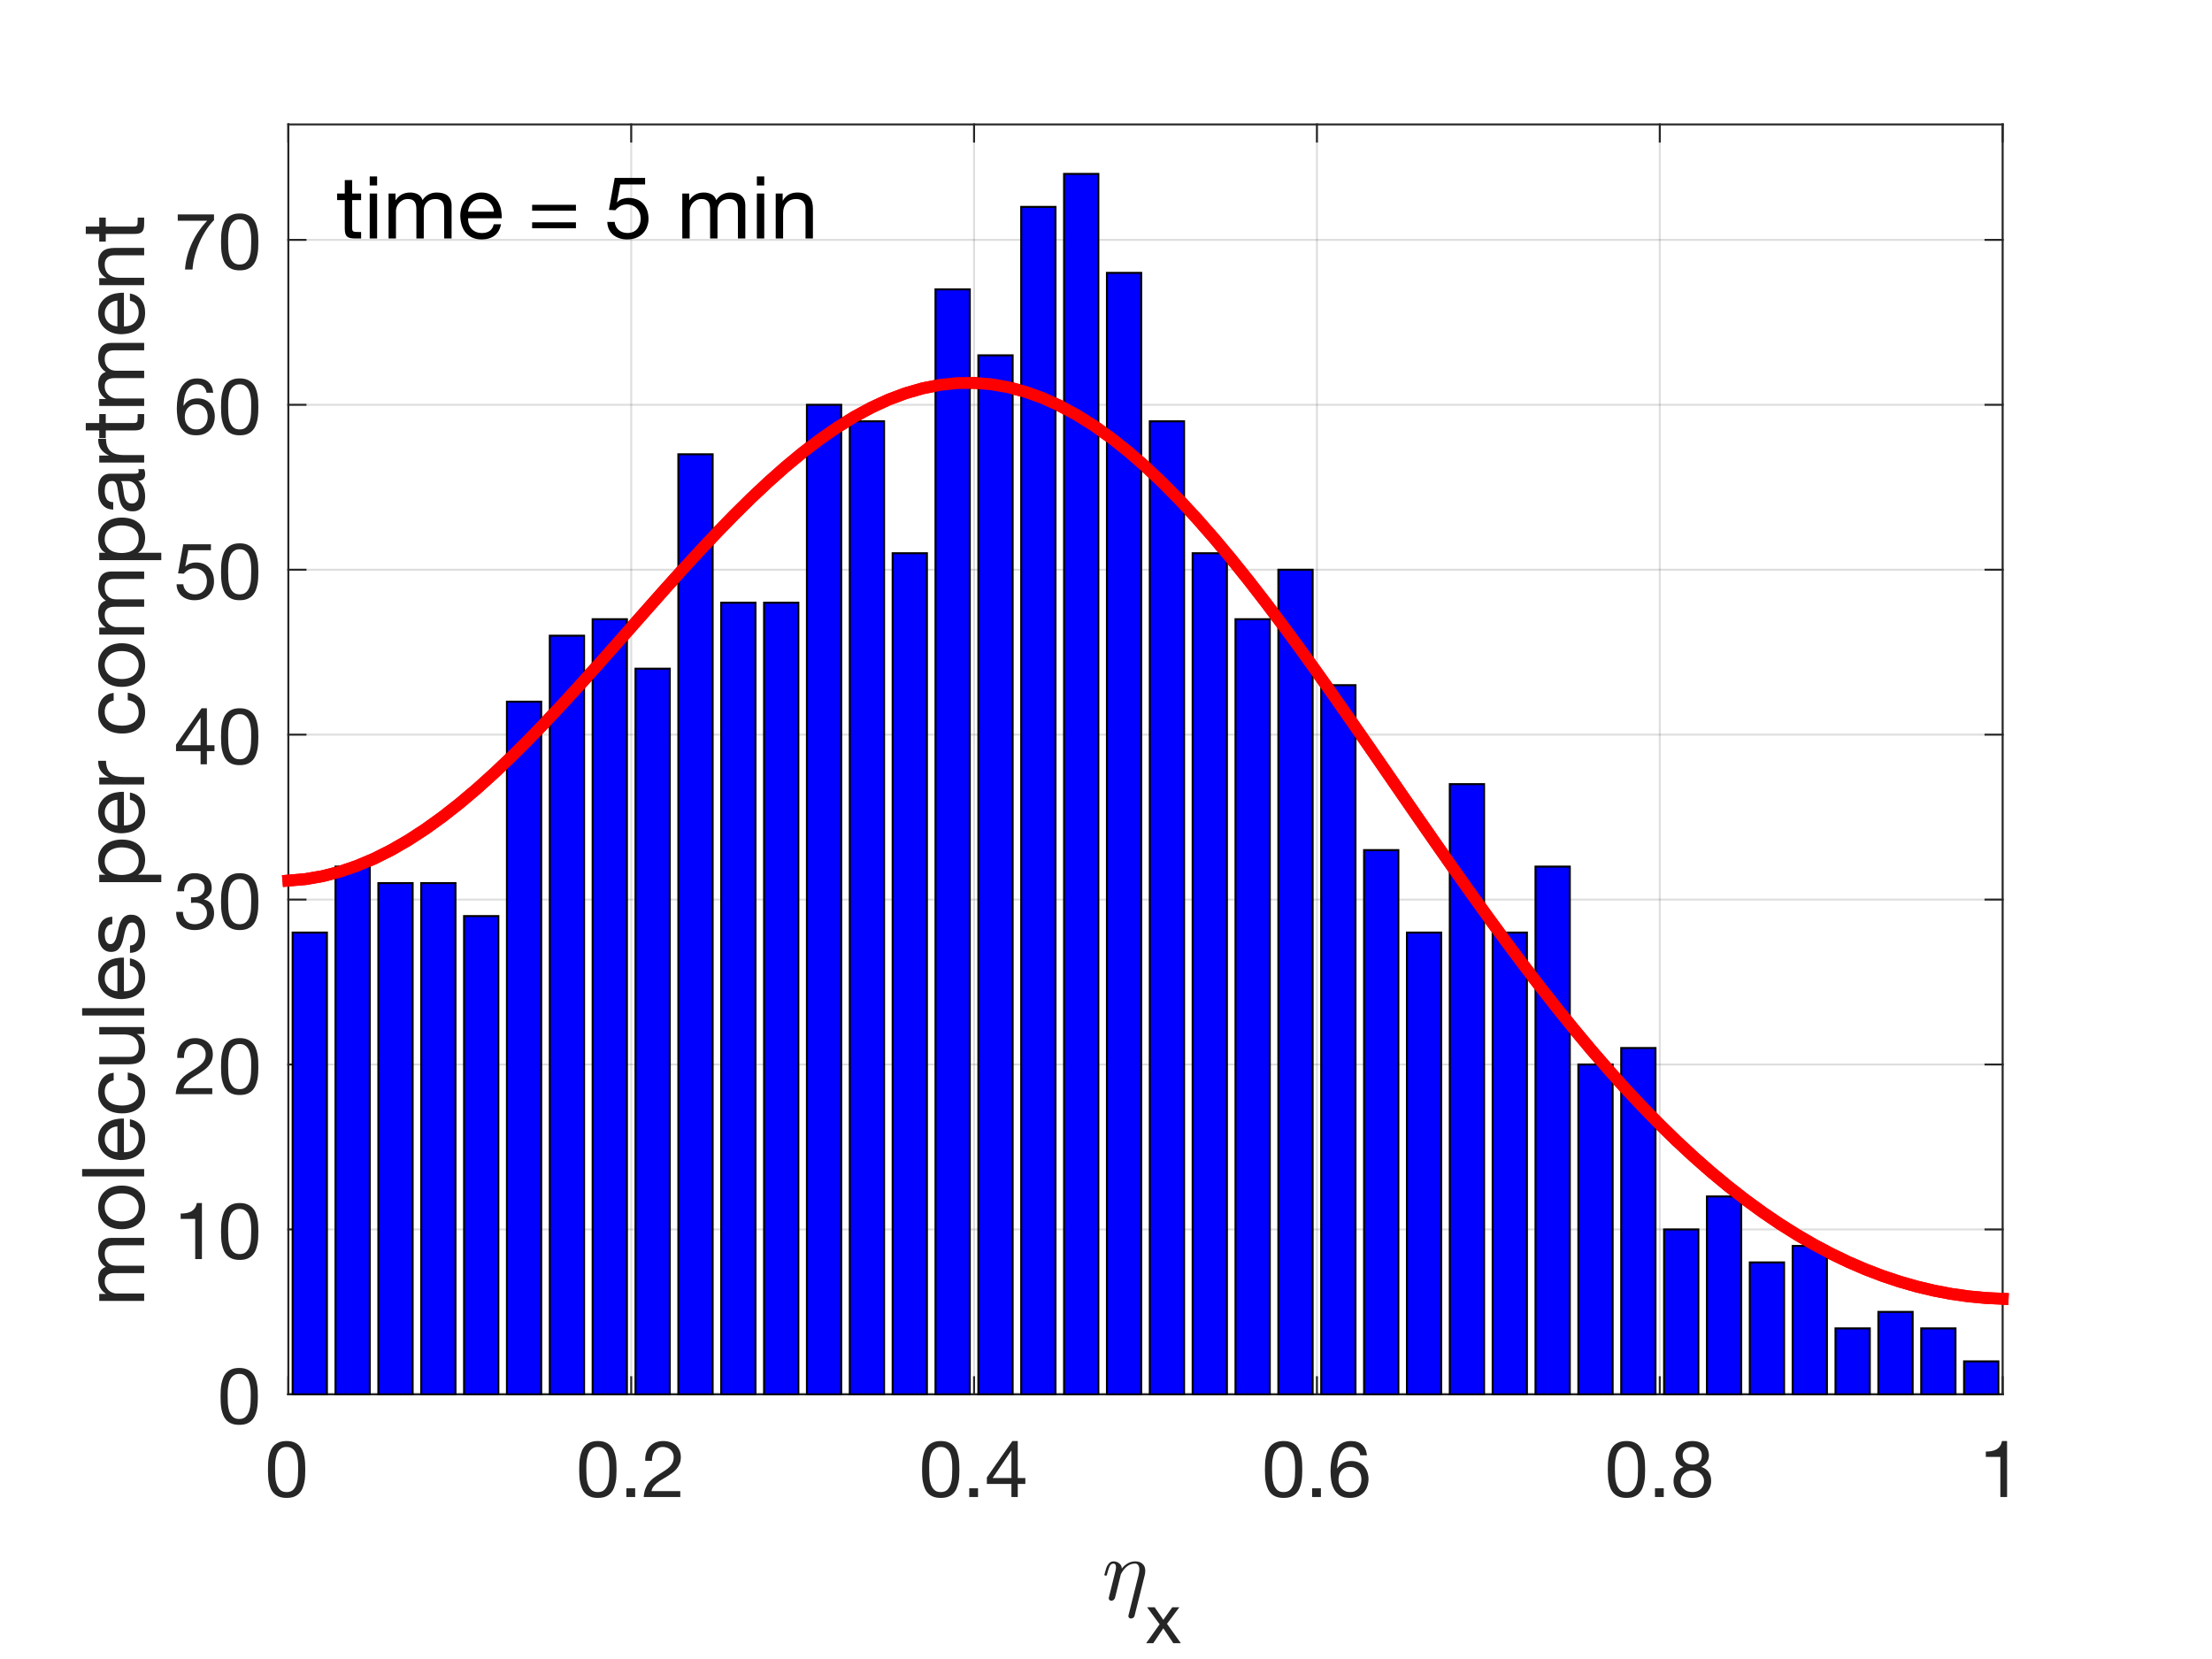 <?xml version="1.0"?>
<!DOCTYPE svg PUBLIC '-//W3C//DTD SVG 1.0//EN'
          'http://www.w3.org/TR/2001/REC-SVG-20010904/DTD/svg10.dtd'>
<svg xmlns:xlink="http://www.w3.org/1999/xlink" style="fill-opacity:1; color-rendering:auto; color-interpolation:auto; text-rendering:auto; stroke:black; stroke-linecap:square; stroke-miterlimit:10; shape-rendering:auto; stroke-opacity:1; fill:black; stroke-dasharray:none; font-weight:normal; stroke-width:1; font-family:'Dialog'; font-style:normal; stroke-linejoin:miter; font-size:12px; stroke-dashoffset:0; image-rendering:auto;" width="560" height="420" xmlns="http://www.w3.org/2000/svg"
><rect width="100%" height="100%" fill="#333333" stroke="none"/><!--Generated by the Batik Graphics2D SVG Generator--><defs id="genericDefs"
  /><g
  ><defs id="defs1"
    ><clipPath clipPathUnits="userSpaceOnUse" id="clipPath1"
      ><path d="M0 0 L560 0 L560 420 L0 420 L0 0 Z"
      /></clipPath
    ></defs
    ><g style="fill:white; stroke:white;"
    ><rect x="0" y="0" width="560" style="clip-path:url(#clipPath1); stroke:none;" height="420"
    /></g
    ><g style="fill:white; text-rendering:optimizeSpeed; color-rendering:optimizeSpeed; image-rendering:optimizeSpeed; shape-rendering:crispEdges; stroke:white; color-interpolation:sRGB;"
    ><rect x="0" width="560" height="420" y="0" style="stroke:none;"
      /><path style="stroke:none;" d="M73 353 L507 353 L507 31.5 L73 31.5 Z"
    /></g
    ><g style="stroke-linecap:butt; fill-opacity:0.149; fill:rgb(38,38,38); text-rendering:geometricPrecision; image-rendering:optimizeQuality; color-rendering:optimizeQuality; stroke-linejoin:round; stroke:rgb(38,38,38); color-interpolation:linearRGB; stroke-width:0.5; stroke-opacity:0.149;"
    ><line y2="31.5" style="fill:none;" x1="73" x2="73" y1="353"
      /><line y2="31.5" style="fill:none;" x1="159.8" x2="159.8" y1="353"
      /><line y2="31.5" style="fill:none;" x1="246.6" x2="246.6" y1="353"
      /><line y2="31.5" style="fill:none;" x1="333.4" x2="333.4" y1="353"
      /><line y2="31.5" style="fill:none;" x1="420.2" x2="420.2" y1="353"
      /><line y2="31.5" style="fill:none;" x1="507" x2="507" y1="353"
      /><line y2="353" style="fill:none;" x1="507" x2="73" y1="353"
      /><line y2="311.247" style="fill:none;" x1="507" x2="73" y1="311.247"
      /><line y2="269.493" style="fill:none;" x1="507" x2="73" y1="269.493"
      /><line y2="227.74" style="fill:none;" x1="507" x2="73" y1="227.74"
      /><line y2="185.987" style="fill:none;" x1="507" x2="73" y1="185.987"
      /><line y2="144.234" style="fill:none;" x1="507" x2="73" y1="144.234"
      /><line y2="102.481" style="fill:none;" x1="507" x2="73" y1="102.481"
      /><line y2="60.727" style="fill:none;" x1="507" x2="73" y1="60.727"
      /><line x1="73" x2="507" y1="353" style="stroke-linecap:square; fill-opacity:1; fill:none; stroke-opacity:1;" y2="353"
      /><line x1="73" x2="507" y1="31.5" style="stroke-linecap:square; fill-opacity:1; fill:none; stroke-opacity:1;" y2="31.5"
      /><line x1="73" x2="73" y1="353" style="stroke-linecap:square; fill-opacity:1; fill:none; stroke-opacity:1;" y2="348.66"
      /><line x1="159.8" x2="159.8" y1="353" style="stroke-linecap:square; fill-opacity:1; fill:none; stroke-opacity:1;" y2="348.66"
      /><line x1="246.6" x2="246.6" y1="353" style="stroke-linecap:square; fill-opacity:1; fill:none; stroke-opacity:1;" y2="348.66"
      /><line x1="333.4" x2="333.4" y1="353" style="stroke-linecap:square; fill-opacity:1; fill:none; stroke-opacity:1;" y2="348.66"
      /><line x1="420.2" x2="420.2" y1="353" style="stroke-linecap:square; fill-opacity:1; fill:none; stroke-opacity:1;" y2="348.66"
      /><line x1="507" x2="507" y1="353" style="stroke-linecap:square; fill-opacity:1; fill:none; stroke-opacity:1;" y2="348.66"
      /><line x1="73" x2="73" y1="31.5" style="stroke-linecap:square; fill-opacity:1; fill:none; stroke-opacity:1;" y2="35.84"
      /><line x1="159.8" x2="159.8" y1="31.5" style="stroke-linecap:square; fill-opacity:1; fill:none; stroke-opacity:1;" y2="35.84"
      /><line x1="246.6" x2="246.6" y1="31.5" style="stroke-linecap:square; fill-opacity:1; fill:none; stroke-opacity:1;" y2="35.84"
      /><line x1="333.4" x2="333.4" y1="31.5" style="stroke-linecap:square; fill-opacity:1; fill:none; stroke-opacity:1;" y2="35.84"
      /><line x1="420.2" x2="420.2" y1="31.5" style="stroke-linecap:square; fill-opacity:1; fill:none; stroke-opacity:1;" y2="35.84"
      /><line x1="507" x2="507" y1="31.5" style="stroke-linecap:square; fill-opacity:1; fill:none; stroke-opacity:1;" y2="35.84"
    /></g
    ><g transform="translate(73,359)" style="font-size:20px; fill:rgb(38,38,38); text-rendering:geometricPrecision; image-rendering:optimizeQuality; color-rendering:optimizeQuality; font-family:'Helvetica Neue'; stroke:rgb(38,38,38); color-interpolation:linearRGB;"
    ><path style="stroke:none;" d="M-3.36 13.02 Q-3.36 12.5 -3.35 11.87 Q-3.34 11.24 -3.25 10.61 Q-3.16 9.98 -2.99 9.38 Q-2.82 8.78 -2.49 8.33 Q-2.16 7.88 -1.66 7.6 Q-1.16 7.32 -0.44 7.32 Q0.28 7.32 0.78 7.6 Q1.28 7.88 1.61 8.33 Q1.94 8.78 2.11 9.38 Q2.28 9.98 2.37 10.61 Q2.46 11.24 2.47 11.87 Q2.48 12.5 2.48 13.02 Q2.48 13.82 2.43 14.81 Q2.38 15.8 2.11 16.67 Q1.84 17.54 1.24 18.14 Q0.64 18.74 -0.44 18.74 Q-1.52 18.74 -2.12 18.14 Q-2.72 17.54 -2.99 16.67 Q-3.26 15.8 -3.31 14.81 Q-3.36 13.82 -3.36 13.02 ZM-5.16 13.04 Q-5.16 13.82 -5.12 14.66 Q-5.08 15.5 -4.92 16.3 Q-4.76 17.1 -4.46 17.81 Q-4.16 18.52 -3.64 19.06 Q-3.12 19.6 -2.33 19.91 Q-1.54 20.22 -0.44 20.22 Q0.68 20.22 1.46 19.91 Q2.24 19.6 2.76 19.06 Q3.28 18.52 3.58 17.81 Q3.88 17.1 4.04 16.3 Q4.2 15.5 4.24 14.66 Q4.28 13.82 4.28 13.04 Q4.28 12.26 4.24 11.42 Q4.2 10.58 4.04 9.78 Q3.88 8.98 3.58 8.26 Q3.28 7.54 2.76 7 Q2.24 6.46 1.45 6.14 Q0.66 5.82 -0.44 5.82 Q-1.54 5.82 -2.33 6.14 Q-3.12 6.46 -3.64 7 Q-4.16 7.54 -4.46 8.26 Q-4.76 8.98 -4.92 9.78 Q-5.08 10.58 -5.12 11.42 Q-5.16 12.26 -5.16 13.04 Z"
    /></g
    ><g transform="translate(159.8,359)" style="font-size:20px; fill:rgb(38,38,38); text-rendering:geometricPrecision; image-rendering:optimizeQuality; color-rendering:optimizeQuality; font-family:'Helvetica Neue'; stroke:rgb(38,38,38); color-interpolation:linearRGB;"
    ><path style="stroke:none;" d="M-11.36 13.02 Q-11.36 12.5 -11.35 11.87 Q-11.34 11.24 -11.25 10.61 Q-11.16 9.98 -10.99 9.38 Q-10.82 8.78 -10.49 8.33 Q-10.16 7.88 -9.66 7.6 Q-9.16 7.32 -8.44 7.32 Q-7.72 7.32 -7.22 7.6 Q-6.72 7.88 -6.39 8.33 Q-6.06 8.78 -5.89 9.38 Q-5.72 9.98 -5.63 10.61 Q-5.54 11.24 -5.53 11.87 Q-5.52 12.5 -5.52 13.02 Q-5.52 13.82 -5.57 14.81 Q-5.62 15.8 -5.89 16.67 Q-6.16 17.54 -6.76 18.14 Q-7.36 18.74 -8.44 18.74 Q-9.52 18.74 -10.12 18.14 Q-10.72 17.54 -10.99 16.67 Q-11.26 15.8 -11.31 14.81 Q-11.36 13.82 -11.36 13.02 ZM-13.16 13.04 Q-13.16 13.82 -13.12 14.66 Q-13.08 15.5 -12.92 16.3 Q-12.76 17.1 -12.46 17.81 Q-12.16 18.52 -11.64 19.06 Q-11.12 19.6 -10.33 19.91 Q-9.54 20.22 -8.44 20.22 Q-7.32 20.22 -6.54 19.91 Q-5.76 19.6 -5.24 19.06 Q-4.72 18.52 -4.42 17.81 Q-4.12 17.1 -3.96 16.3 Q-3.8 15.5 -3.76 14.66 Q-3.72 13.82 -3.72 13.04 Q-3.72 12.26 -3.76 11.42 Q-3.8 10.58 -3.96 9.78 Q-4.12 8.98 -4.42 8.26 Q-4.72 7.54 -5.24 7 Q-5.76 6.46 -6.55 6.14 Q-7.34 5.82 -8.44 5.82 Q-9.54 5.82 -10.33 6.14 Q-11.12 6.46 -11.64 7 Q-12.16 7.54 -12.46 8.26 Q-12.76 8.98 -12.92 9.78 Q-13.08 10.58 -13.12 11.42 Q-13.16 12.26 -13.16 13.04 ZM-1.22 17.78 L-1.22 20 L1 20 L1 17.78 ZM3.56 10.84 L5.26 10.84 Q5.24 10.2 5.39 9.57 Q5.54 8.94 5.88 8.44 Q6.22 7.94 6.75 7.63 Q7.28 7.32 8.02 7.32 Q8.58 7.32 9.08 7.5 Q9.58 7.68 9.95 8.02 Q10.32 8.36 10.54 8.83 Q10.76 9.3 10.76 9.88 Q10.76 10.62 10.53 11.18 Q10.3 11.74 9.85 12.22 Q9.4 12.7 8.72 13.17 Q8.04 13.64 7.14 14.2 Q6.4 14.64 5.72 15.14 Q5.04 15.64 4.5 16.3 Q3.96 16.96 3.61 17.85 Q3.26 18.74 3.16 20 L12.42 20 L12.42 18.5 L5.14 18.5 Q5.26 17.84 5.65 17.33 Q6.04 16.82 6.59 16.38 Q7.14 15.94 7.8 15.55 Q8.46 15.16 9.12 14.76 Q9.78 14.34 10.4 13.88 Q11.02 13.42 11.5 12.85 Q11.98 12.28 12.27 11.56 Q12.56 10.84 12.56 9.9 Q12.56 8.9 12.21 8.14 Q11.86 7.38 11.26 6.87 Q10.66 6.36 9.85 6.09 Q9.04 5.82 8.12 5.82 Q7 5.82 6.12 6.2 Q5.24 6.58 4.65 7.25 Q4.06 7.92 3.78 8.84 Q3.5 9.76 3.56 10.84 Z"
    /></g
    ><g transform="translate(246.6,359)" style="font-size:20px; fill:rgb(38,38,38); text-rendering:geometricPrecision; image-rendering:optimizeQuality; color-rendering:optimizeQuality; font-family:'Helvetica Neue'; stroke:rgb(38,38,38); color-interpolation:linearRGB;"
    ><path style="stroke:none;" d="M-11.36 13.02 Q-11.36 12.5 -11.35 11.87 Q-11.34 11.24 -11.25 10.61 Q-11.16 9.98 -10.99 9.38 Q-10.82 8.78 -10.49 8.33 Q-10.16 7.88 -9.66 7.6 Q-9.16 7.32 -8.44 7.32 Q-7.72 7.32 -7.22 7.6 Q-6.72 7.88 -6.39 8.33 Q-6.06 8.78 -5.89 9.38 Q-5.72 9.98 -5.63 10.61 Q-5.54 11.24 -5.53 11.87 Q-5.52 12.5 -5.52 13.02 Q-5.52 13.82 -5.57 14.81 Q-5.62 15.8 -5.89 16.67 Q-6.16 17.54 -6.76 18.14 Q-7.36 18.74 -8.44 18.74 Q-9.52 18.74 -10.12 18.14 Q-10.72 17.54 -10.99 16.67 Q-11.26 15.8 -11.31 14.81 Q-11.36 13.82 -11.36 13.02 ZM-13.16 13.04 Q-13.16 13.82 -13.12 14.66 Q-13.08 15.5 -12.92 16.3 Q-12.76 17.1 -12.46 17.81 Q-12.16 18.52 -11.64 19.06 Q-11.12 19.6 -10.33 19.91 Q-9.54 20.22 -8.44 20.22 Q-7.32 20.22 -6.54 19.91 Q-5.76 19.6 -5.24 19.06 Q-4.72 18.52 -4.42 17.81 Q-4.12 17.1 -3.96 16.3 Q-3.8 15.5 -3.76 14.66 Q-3.72 13.82 -3.72 13.04 Q-3.72 12.26 -3.76 11.42 Q-3.8 10.58 -3.96 9.78 Q-4.12 8.98 -4.42 8.26 Q-4.72 7.54 -5.24 7 Q-5.76 6.46 -6.55 6.14 Q-7.34 5.82 -8.44 5.82 Q-9.54 5.82 -10.33 6.14 Q-11.12 6.46 -11.64 7 Q-12.16 7.54 -12.46 8.26 Q-12.76 8.98 -12.92 9.78 Q-13.08 10.58 -13.12 11.42 Q-13.16 12.26 -13.16 13.04 ZM-1.22 17.78 L-1.22 20 L1 20 L1 17.78 ZM9.46 15.18 L4.7 15.18 L9.42 8.24 L9.46 8.24 ZM11.06 15.18 L11.06 5.82 L9.7 5.82 L3.24 15.04 L3.24 16.68 L9.46 16.68 L9.46 20 L11.06 20 L11.06 16.68 L12.98 16.68 L12.98 15.18 Z"
    /></g
    ><g transform="translate(333.4,359)" style="font-size:20px; fill:rgb(38,38,38); text-rendering:geometricPrecision; image-rendering:optimizeQuality; color-rendering:optimizeQuality; font-family:'Helvetica Neue'; stroke:rgb(38,38,38); color-interpolation:linearRGB;"
    ><path style="stroke:none;" d="M-11.36 13.02 Q-11.36 12.5 -11.35 11.87 Q-11.34 11.24 -11.25 10.61 Q-11.16 9.98 -10.99 9.38 Q-10.82 8.78 -10.49 8.33 Q-10.16 7.88 -9.66 7.6 Q-9.16 7.32 -8.44 7.32 Q-7.72 7.32 -7.22 7.6 Q-6.72 7.88 -6.39 8.33 Q-6.06 8.78 -5.89 9.38 Q-5.72 9.98 -5.63 10.61 Q-5.54 11.24 -5.53 11.87 Q-5.52 12.5 -5.52 13.02 Q-5.52 13.82 -5.57 14.81 Q-5.62 15.8 -5.89 16.67 Q-6.16 17.54 -6.76 18.14 Q-7.36 18.74 -8.44 18.74 Q-9.52 18.74 -10.12 18.14 Q-10.72 17.54 -10.99 16.67 Q-11.26 15.8 -11.31 14.81 Q-11.36 13.82 -11.36 13.02 ZM-13.16 13.04 Q-13.16 13.82 -13.12 14.66 Q-13.08 15.5 -12.92 16.3 Q-12.76 17.1 -12.46 17.81 Q-12.16 18.52 -11.64 19.06 Q-11.12 19.6 -10.33 19.91 Q-9.54 20.22 -8.44 20.22 Q-7.32 20.22 -6.54 19.91 Q-5.76 19.6 -5.24 19.06 Q-4.72 18.52 -4.42 17.81 Q-4.12 17.1 -3.96 16.3 Q-3.8 15.5 -3.76 14.66 Q-3.72 13.82 -3.72 13.04 Q-3.72 12.26 -3.76 11.42 Q-3.8 10.58 -3.96 9.78 Q-4.12 8.98 -4.42 8.26 Q-4.72 7.54 -5.24 7 Q-5.76 6.46 -6.55 6.14 Q-7.34 5.82 -8.44 5.82 Q-9.54 5.82 -10.33 6.14 Q-11.12 6.46 -11.64 7 Q-12.16 7.54 -12.46 8.26 Q-12.76 8.98 -12.92 9.78 Q-13.08 10.58 -13.12 11.42 Q-13.16 12.26 -13.16 13.04 ZM-1.22 17.78 L-1.22 20 L1 20 L1 17.78 ZM10.96 9.44 L12.66 9.44 Q12.5 7.68 11.46 6.75 Q10.42 5.82 8.66 5.82 Q7.14 5.82 6.14 6.46 Q5.14 7.1 4.54 8.16 Q3.94 9.22 3.69 10.59 Q3.44 11.96 3.44 13.42 Q3.44 14.54 3.61 15.74 Q3.78 16.94 4.3 17.94 Q4.82 18.94 5.78 19.58 Q6.74 20.22 8.32 20.22 Q9.66 20.22 10.57 19.77 Q11.48 19.32 12.03 18.63 Q12.58 17.94 12.82 17.1 Q13.06 16.26 13.06 15.48 Q13.06 14.5 12.76 13.66 Q12.46 12.82 11.91 12.2 Q11.36 11.58 10.55 11.23 Q9.74 10.88 8.72 10.88 Q7.56 10.88 6.67 11.32 Q5.78 11.76 5.18 12.74 L5.14 12.7 Q5.16 11.88 5.3 10.94 Q5.44 10 5.81 9.19 Q6.18 8.38 6.84 7.85 Q7.5 7.32 8.58 7.32 Q9.6 7.32 10.22 7.9 Q10.84 8.48 10.96 9.44 ZM8.4 12.38 Q9.12 12.38 9.66 12.64 Q10.2 12.9 10.56 13.33 Q10.92 13.76 11.09 14.35 Q11.26 14.94 11.26 15.6 Q11.26 16.22 11.07 16.79 Q10.88 17.36 10.52 17.8 Q10.16 18.24 9.63 18.49 Q9.1 18.74 8.4 18.74 Q7.7 18.74 7.15 18.49 Q6.6 18.24 6.23 17.82 Q5.86 17.4 5.66 16.82 Q5.46 16.24 5.46 15.58 Q5.46 14.92 5.65 14.33 Q5.84 13.74 6.22 13.31 Q6.6 12.88 7.14 12.63 Q7.68 12.38 8.4 12.38 Z"
    /></g
    ><g transform="translate(420.2,359)" style="font-size:20px; fill:rgb(38,38,38); text-rendering:geometricPrecision; image-rendering:optimizeQuality; color-rendering:optimizeQuality; font-family:'Helvetica Neue'; stroke:rgb(38,38,38); color-interpolation:linearRGB;"
    ><path style="stroke:none;" d="M-11.36 13.02 Q-11.36 12.5 -11.35 11.87 Q-11.34 11.24 -11.25 10.61 Q-11.16 9.98 -10.99 9.38 Q-10.82 8.78 -10.49 8.33 Q-10.16 7.88 -9.66 7.6 Q-9.16 7.32 -8.44 7.32 Q-7.72 7.32 -7.22 7.6 Q-6.72 7.88 -6.39 8.33 Q-6.06 8.78 -5.89 9.38 Q-5.72 9.98 -5.63 10.61 Q-5.54 11.24 -5.53 11.87 Q-5.52 12.5 -5.52 13.02 Q-5.52 13.82 -5.57 14.81 Q-5.62 15.8 -5.89 16.67 Q-6.16 17.54 -6.76 18.14 Q-7.36 18.74 -8.44 18.74 Q-9.52 18.74 -10.12 18.14 Q-10.72 17.54 -10.99 16.67 Q-11.26 15.8 -11.31 14.81 Q-11.36 13.82 -11.36 13.02 ZM-13.16 13.04 Q-13.16 13.82 -13.12 14.66 Q-13.08 15.5 -12.92 16.3 Q-12.76 17.1 -12.46 17.81 Q-12.16 18.52 -11.64 19.06 Q-11.12 19.6 -10.33 19.91 Q-9.54 20.22 -8.44 20.22 Q-7.32 20.22 -6.54 19.91 Q-5.76 19.6 -5.24 19.06 Q-4.72 18.52 -4.42 17.81 Q-4.12 17.1 -3.96 16.3 Q-3.8 15.5 -3.76 14.66 Q-3.72 13.82 -3.72 13.04 Q-3.72 12.26 -3.76 11.42 Q-3.8 10.58 -3.96 9.78 Q-4.12 8.98 -4.42 8.26 Q-4.72 7.54 -5.24 7 Q-5.76 6.46 -6.55 6.14 Q-7.34 5.82 -8.44 5.82 Q-9.54 5.82 -10.33 6.14 Q-11.12 6.46 -11.64 7 Q-12.16 7.54 -12.46 8.26 Q-12.76 8.98 -12.92 9.78 Q-13.08 10.58 -13.12 11.42 Q-13.16 12.26 -13.16 13.04 ZM-1.22 17.78 L-1.22 20 L1 20 L1 17.78 ZM5.78 9.5 Q5.78 8.96 5.98 8.56 Q6.18 8.16 6.51 7.88 Q6.84 7.6 7.3 7.46 Q7.76 7.32 8.26 7.32 Q9.3 7.32 9.97 7.87 Q10.64 8.42 10.64 9.5 Q10.64 10.58 9.98 11.18 Q9.32 11.78 8.3 11.78 Q7.78 11.78 7.32 11.64 Q6.86 11.5 6.52 11.22 Q6.18 10.94 5.98 10.51 Q5.78 10.08 5.78 9.5 ZM3.98 9.44 Q3.98 10.4 4.52 11.21 Q5.06 12.02 5.96 12.38 Q4.76 12.8 4.12 13.73 Q3.48 14.66 3.48 15.92 Q3.48 17 3.85 17.81 Q4.22 18.62 4.87 19.16 Q5.52 19.7 6.4 19.96 Q7.28 20.22 8.3 20.22 Q9.28 20.22 10.14 19.94 Q11 19.66 11.63 19.11 Q12.26 18.56 12.63 17.76 Q13 16.96 13 15.92 Q13 14.6 12.38 13.69 Q11.76 12.78 10.48 12.38 Q11.38 11.98 11.91 11.19 Q12.44 10.4 12.44 9.44 Q12.44 8.76 12.2 8.11 Q11.96 7.46 11.45 6.95 Q10.94 6.44 10.12 6.13 Q9.3 5.82 8.14 5.82 Q7.32 5.82 6.57 6.06 Q5.82 6.3 5.24 6.76 Q4.66 7.22 4.32 7.89 Q3.98 8.56 3.98 9.44 ZM5.28 16 Q5.28 15.38 5.51 14.88 Q5.74 14.38 6.15 14.02 Q6.56 13.66 7.11 13.47 Q7.66 13.28 8.28 13.28 Q8.88 13.28 9.41 13.49 Q9.94 13.7 10.34 14.06 Q10.74 14.42 10.97 14.91 Q11.2 15.4 11.2 15.98 Q11.2 16.58 10.99 17.08 Q10.78 17.58 10.39 17.95 Q10 18.32 9.47 18.53 Q8.94 18.74 8.3 18.74 Q6.98 18.74 6.13 18.01 Q5.28 17.28 5.28 16 Z"
    /></g
    ><g transform="translate(507,359)" style="font-size:20px; fill:rgb(38,38,38); text-rendering:geometricPrecision; image-rendering:optimizeQuality; color-rendering:optimizeQuality; font-family:'Helvetica Neue'; stroke:rgb(38,38,38); color-interpolation:linearRGB;"
    ><path style="stroke:none;" d="M1.12 20 L1.12 5.82 L-0.18 5.82 Q-0.32 6.62 -0.7 7.14 Q-1.08 7.66 -1.63 7.96 Q-2.18 8.26 -2.86 8.37 Q-3.54 8.48 -4.26 8.48 L-4.26 9.84 L-0.58 9.84 L-0.58 20 Z"
    /></g
    ><g transform="translate(279,405)" style="font-size:22px; fill:rgb(38,38,38); text-rendering:geometricPrecision; image-rendering:optimizeQuality; color-rendering:optimizeQuality; font-family:'mwb_cmmi10'; stroke:rgb(38,38,38); color-interpolation:linearRGB;"
    ><path style="stroke:none;" d="M2.359 0.25 Q2.078 0.25 1.891 0.078 Q1.703 -0.094 1.703 -0.375 Q1.703 -0.5 1.719 -0.562 L3.359 -7.141 Q3.531 -7.75 3.531 -8.203 Q3.531 -9.156 2.875 -9.156 Q2.188 -9.156 1.859 -8.328 Q1.531 -7.516 1.219 -6.25 Q1.219 -6.188 1.141 -6.141 Q1.078 -6.109 1.031 -6.109 L0.781 -6.109 Q0.703 -6.109 0.641 -6.188 Q0.594 -6.281 0.594 -6.344 Q0.828 -7.297 1.047 -7.953 Q1.266 -8.625 1.734 -9.172 Q2.203 -9.719 2.906 -9.719 Q3.719 -9.719 4.359 -9.203 Q5 -8.688 5 -7.875 Q5.641 -8.734 6.5 -9.219 Q7.375 -9.719 8.406 -9.719 Q9.547 -9.719 10.234 -9.094 Q10.938 -8.484 10.938 -7.344 Q10.938 -6.688 10.781 -6.141 L8.234 4.047 Q8.172 4.359 7.906 4.547 Q7.656 4.75 7.328 4.75 Q7.062 4.75 6.859 4.578 Q6.672 4.422 6.672 4.141 Q6.672 4 6.688 3.969 L9.219 -6.172 Q9.438 -7.078 9.438 -7.688 Q9.438 -8.297 9.172 -8.719 Q8.922 -9.156 8.359 -9.156 Q6.203 -9.156 4.766 -6.484 L3.281 -0.484 Q3.203 -0.188 2.938 0.031 Q2.672 0.25 2.359 0.25 Z"
    /></g
    ><g transform="translate(290,416)" style="font-size:17.6px; fill:rgb(38,38,38); text-rendering:geometricPrecision; image-rendering:optimizeQuality; color-rendering:optimizeQuality; font-family:'Helvetica Neue'; stroke:rgb(38,38,38); color-interpolation:linearRGB;"
    ><path style="stroke:none;" d="M3.573 -4.787 L0.158 0 L1.971 0 L4.506 -3.766 L7.04 0 L8.958 0 L5.438 -4.91 L8.571 -9.099 L6.776 -9.099 L4.506 -5.914 L2.323 -9.099 L0.405 -9.099 Z"
    /></g
    ><g style="fill:rgb(38,38,38); text-rendering:geometricPrecision; image-rendering:optimizeQuality; color-rendering:optimizeQuality; stroke-linejoin:round; stroke:rgb(38,38,38); color-interpolation:linearRGB; stroke-width:0.5;"
    ><line y2="31.5" style="fill:none;" x1="73" x2="73" y1="353"
      /><line y2="31.5" style="fill:none;" x1="507" x2="507" y1="353"
      /><line y2="353" style="fill:none;" x1="73" x2="77.34" y1="353"
      /><line y2="311.247" style="fill:none;" x1="73" x2="77.34" y1="311.247"
      /><line y2="269.493" style="fill:none;" x1="73" x2="77.34" y1="269.493"
      /><line y2="227.74" style="fill:none;" x1="73" x2="77.34" y1="227.74"
      /><line y2="185.987" style="fill:none;" x1="73" x2="77.34" y1="185.987"
      /><line y2="144.234" style="fill:none;" x1="73" x2="77.34" y1="144.234"
      /><line y2="102.481" style="fill:none;" x1="73" x2="77.34" y1="102.481"
      /><line y2="60.727" style="fill:none;" x1="73" x2="77.34" y1="60.727"
      /><line y2="353" style="fill:none;" x1="507" x2="502.66" y1="353"
      /><line y2="311.247" style="fill:none;" x1="507" x2="502.66" y1="311.247"
      /><line y2="269.493" style="fill:none;" x1="507" x2="502.66" y1="269.493"
      /><line y2="227.74" style="fill:none;" x1="507" x2="502.66" y1="227.74"
      /><line y2="185.987" style="fill:none;" x1="507" x2="502.66" y1="185.987"
      /><line y2="144.234" style="fill:none;" x1="507" x2="502.66" y1="144.234"
      /><line y2="102.481" style="fill:none;" x1="507" x2="502.66" y1="102.481"
      /><line y2="60.727" style="fill:none;" x1="507" x2="502.66" y1="60.727"
    /></g
    ><g transform="translate(67,353)" style="font-size:20px; fill:rgb(38,38,38); text-rendering:geometricPrecision; image-rendering:optimizeQuality; color-rendering:optimizeQuality; font-family:'Helvetica Neue'; stroke:rgb(38,38,38); color-interpolation:linearRGB;"
    ><path style="stroke:none;" d="M-9.36 0.52 Q-9.36 0 -9.35 -0.63 Q-9.34 -1.26 -9.25 -1.89 Q-9.16 -2.52 -8.99 -3.12 Q-8.82 -3.72 -8.49 -4.17 Q-8.16 -4.62 -7.66 -4.9 Q-7.16 -5.18 -6.44 -5.18 Q-5.72 -5.18 -5.22 -4.9 Q-4.72 -4.62 -4.39 -4.17 Q-4.06 -3.72 -3.89 -3.12 Q-3.72 -2.52 -3.63 -1.89 Q-3.54 -1.26 -3.53 -0.63 Q-3.52 0 -3.52 0.52 Q-3.52 1.32 -3.57 2.31 Q-3.62 3.3 -3.89 4.17 Q-4.16 5.04 -4.76 5.64 Q-5.36 6.24 -6.44 6.24 Q-7.52 6.24 -8.12 5.64 Q-8.72 5.04 -8.99 4.17 Q-9.26 3.3 -9.31 2.31 Q-9.36 1.32 -9.36 0.52 ZM-11.16 0.54 Q-11.16 1.32 -11.12 2.16 Q-11.08 3 -10.92 3.8 Q-10.76 4.6 -10.46 5.31 Q-10.16 6.02 -9.64 6.56 Q-9.12 7.1 -8.33 7.41 Q-7.54 7.72 -6.44 7.72 Q-5.32 7.72 -4.54 7.41 Q-3.76 7.1 -3.24 6.56 Q-2.72 6.02 -2.42 5.31 Q-2.12 4.6 -1.96 3.8 Q-1.8 3 -1.76 2.16 Q-1.72 1.32 -1.72 0.54 Q-1.72 -0.24 -1.76 -1.08 Q-1.8 -1.92 -1.96 -2.72 Q-2.12 -3.52 -2.42 -4.24 Q-2.72 -4.96 -3.24 -5.5 Q-3.76 -6.04 -4.55 -6.36 Q-5.34 -6.68 -6.44 -6.68 Q-7.54 -6.68 -8.33 -6.36 Q-9.12 -6.04 -9.64 -5.5 Q-10.16 -4.96 -10.46 -4.24 Q-10.76 -3.52 -10.92 -2.72 Q-11.08 -1.92 -11.12 -1.08 Q-11.16 -0.24 -11.16 0.54 Z"
    /></g
    ><g transform="translate(67,311.247)" style="font-size:20px; fill:rgb(38,38,38); text-rendering:geometricPrecision; image-rendering:optimizeQuality; color-rendering:optimizeQuality; font-family:'Helvetica Neue'; stroke:rgb(38,38,38); color-interpolation:linearRGB;"
    ><path style="stroke:none;" d="M-15.88 7.5 L-15.88 -6.68 L-17.18 -6.68 Q-17.32 -5.88 -17.7 -5.36 Q-18.08 -4.84 -18.63 -4.54 Q-19.18 -4.24 -19.86 -4.13 Q-20.54 -4.02 -21.26 -4.02 L-21.26 -2.66 L-17.58 -2.66 L-17.58 7.5 ZM-9.24 0.52 Q-9.24 0 -9.23 -0.63 Q-9.22 -1.26 -9.13 -1.89 Q-9.04 -2.52 -8.87 -3.12 Q-8.7 -3.72 -8.37 -4.17 Q-8.04 -4.62 -7.54 -4.9 Q-7.04 -5.18 -6.32 -5.18 Q-5.6 -5.18 -5.1 -4.9 Q-4.6 -4.62 -4.27 -4.17 Q-3.94 -3.72 -3.77 -3.12 Q-3.6 -2.52 -3.51 -1.89 Q-3.42 -1.26 -3.41 -0.63 Q-3.4 0 -3.4 0.52 Q-3.4 1.32 -3.45 2.31 Q-3.5 3.3 -3.77 4.17 Q-4.04 5.04 -4.64 5.64 Q-5.24 6.24 -6.32 6.24 Q-7.4 6.24 -8 5.64 Q-8.6 5.04 -8.87 4.17 Q-9.14 3.3 -9.19 2.31 Q-9.24 1.32 -9.24 0.52 ZM-11.04 0.54 Q-11.04 1.32 -11 2.16 Q-10.96 3 -10.8 3.8 Q-10.64 4.6 -10.34 5.31 Q-10.04 6.02 -9.52 6.56 Q-9 7.1 -8.21 7.41 Q-7.42 7.72 -6.32 7.72 Q-5.2 7.72 -4.42 7.41 Q-3.64 7.1 -3.12 6.56 Q-2.6 6.02 -2.3 5.31 Q-2 4.6 -1.84 3.8 Q-1.68 3 -1.64 2.16 Q-1.6 1.32 -1.6 0.54 Q-1.6 -0.24 -1.64 -1.08 Q-1.68 -1.92 -1.84 -2.72 Q-2 -3.52 -2.3 -4.24 Q-2.6 -4.96 -3.12 -5.5 Q-3.64 -6.04 -4.43 -6.36 Q-5.22 -6.68 -6.32 -6.68 Q-7.42 -6.68 -8.21 -6.36 Q-9 -6.04 -9.52 -5.5 Q-10.04 -4.96 -10.34 -4.24 Q-10.64 -3.52 -10.8 -2.72 Q-10.96 -1.92 -11 -1.08 Q-11.04 -0.24 -11.04 0.54 Z"
    /></g
    ><g transform="translate(67,269.493)" style="font-size:20px; fill:rgb(38,38,38); text-rendering:geometricPrecision; image-rendering:optimizeQuality; color-rendering:optimizeQuality; font-family:'Helvetica Neue'; stroke:rgb(38,38,38); color-interpolation:linearRGB;"
    ><path style="stroke:none;" d="M-22.12 -1.66 L-20.42 -1.66 Q-20.44 -2.3 -20.29 -2.93 Q-20.14 -3.56 -19.8 -4.06 Q-19.46 -4.56 -18.93 -4.87 Q-18.4 -5.18 -17.66 -5.18 Q-17.1 -5.18 -16.6 -5 Q-16.1 -4.82 -15.73 -4.48 Q-15.36 -4.14 -15.14 -3.67 Q-14.92 -3.2 -14.92 -2.62 Q-14.92 -1.88 -15.15 -1.32 Q-15.38 -0.76 -15.83 -0.28 Q-16.28 0.2 -16.96 0.67 Q-17.64 1.14 -18.54 1.7 Q-19.28 2.14 -19.96 2.64 Q-20.64 3.14 -21.18 3.8 Q-21.72 4.46 -22.07 5.35 Q-22.42 6.24 -22.52 7.5 L-13.26 7.5 L-13.26 6 L-20.54 6 Q-20.42 5.34 -20.03 4.83 Q-19.64 4.32 -19.09 3.88 Q-18.54 3.44 -17.88 3.05 Q-17.22 2.66 -16.56 2.26 Q-15.9 1.84 -15.28 1.38 Q-14.66 0.92 -14.18 0.35 Q-13.7 -0.22 -13.41 -0.94 Q-13.12 -1.66 -13.12 -2.6 Q-13.12 -3.6 -13.47 -4.36 Q-13.82 -5.12 -14.42 -5.63 Q-15.02 -6.14 -15.83 -6.41 Q-16.64 -6.68 -17.56 -6.68 Q-18.68 -6.68 -19.56 -6.3 Q-20.44 -5.92 -21.03 -5.25 Q-21.62 -4.58 -21.9 -3.66 Q-22.18 -2.74 -22.12 -1.66 ZM-9.24 0.52 Q-9.24 0 -9.23 -0.63 Q-9.22 -1.26 -9.13 -1.89 Q-9.04 -2.52 -8.87 -3.12 Q-8.7 -3.72 -8.37 -4.17 Q-8.04 -4.62 -7.54 -4.9 Q-7.04 -5.18 -6.32 -5.18 Q-5.6 -5.18 -5.1 -4.9 Q-4.6 -4.62 -4.27 -4.17 Q-3.94 -3.72 -3.77 -3.12 Q-3.6 -2.52 -3.51 -1.89 Q-3.42 -1.26 -3.41 -0.63 Q-3.4 0 -3.4 0.52 Q-3.4 1.32 -3.45 2.31 Q-3.5 3.3 -3.77 4.17 Q-4.04 5.04 -4.64 5.64 Q-5.24 6.24 -6.32 6.24 Q-7.4 6.24 -8 5.64 Q-8.6 5.04 -8.87 4.17 Q-9.14 3.3 -9.19 2.31 Q-9.24 1.32 -9.24 0.52 ZM-11.04 0.54 Q-11.04 1.32 -11 2.16 Q-10.96 3 -10.8 3.8 Q-10.64 4.6 -10.34 5.31 Q-10.04 6.02 -9.52 6.56 Q-9 7.1 -8.21 7.41 Q-7.42 7.72 -6.32 7.72 Q-5.2 7.72 -4.42 7.41 Q-3.64 7.1 -3.12 6.56 Q-2.6 6.02 -2.3 5.31 Q-2 4.6 -1.84 3.8 Q-1.68 3 -1.64 2.16 Q-1.6 1.32 -1.6 0.54 Q-1.6 -0.24 -1.64 -1.08 Q-1.68 -1.92 -1.84 -2.72 Q-2 -3.52 -2.3 -4.24 Q-2.6 -4.96 -3.12 -5.5 Q-3.64 -6.04 -4.43 -6.36 Q-5.22 -6.68 -6.32 -6.68 Q-7.42 -6.68 -8.21 -6.36 Q-9 -6.04 -9.52 -5.5 Q-10.04 -4.96 -10.34 -4.24 Q-10.64 -3.52 -10.8 -2.72 Q-10.96 -1.92 -11 -1.08 Q-11.04 -0.24 -11.04 0.54 Z"
    /></g
    ><g transform="translate(67,227.74)" style="font-size:20px; fill:rgb(38,38,38); text-rendering:geometricPrecision; image-rendering:optimizeQuality; color-rendering:optimizeQuality; font-family:'Helvetica Neue'; stroke:rgb(38,38,38); color-interpolation:linearRGB;"
    ><path style="stroke:none;" d="M-18.64 -0.6 L-18.64 0.84 Q-18.16 0.78 -17.62 0.78 Q-16.98 0.78 -16.43 0.95 Q-15.88 1.12 -15.48 1.47 Q-15.08 1.82 -14.84 2.33 Q-14.6 2.84 -14.6 3.5 Q-14.6 4.14 -14.85 4.65 Q-15.1 5.16 -15.52 5.51 Q-15.94 5.86 -16.5 6.05 Q-17.06 6.24 -17.68 6.24 Q-19.14 6.24 -19.9 5.37 Q-20.66 4.5 -20.7 3.12 L-22.4 3.12 Q-22.42 4.22 -22.09 5.08 Q-21.76 5.94 -21.14 6.53 Q-20.52 7.12 -19.64 7.42 Q-18.76 7.72 -17.68 7.72 Q-16.68 7.72 -15.79 7.45 Q-14.9 7.18 -14.24 6.64 Q-13.58 6.1 -13.19 5.29 Q-12.8 4.48 -12.8 3.42 Q-12.8 2.14 -13.43 1.2 Q-14.06 0.26 -15.36 -0.02 L-15.36 -0.06 Q-14.52 -0.44 -13.96 -1.18 Q-13.4 -1.92 -13.4 -2.88 Q-13.4 -3.86 -13.73 -4.58 Q-14.06 -5.3 -14.64 -5.76 Q-15.22 -6.22 -16.01 -6.45 Q-16.8 -6.68 -17.72 -6.68 Q-18.78 -6.68 -19.59 -6.34 Q-20.4 -6 -20.94 -5.4 Q-21.48 -4.8 -21.77 -3.96 Q-22.06 -3.12 -22.1 -2.1 L-20.4 -2.1 Q-20.4 -2.72 -20.24 -3.28 Q-20.08 -3.84 -19.75 -4.26 Q-19.42 -4.68 -18.91 -4.93 Q-18.4 -5.18 -17.72 -5.18 Q-16.64 -5.18 -15.92 -4.61 Q-15.2 -4.04 -15.2 -2.9 Q-15.2 -2.34 -15.42 -1.9 Q-15.64 -1.46 -16.01 -1.17 Q-16.38 -0.88 -16.87 -0.73 Q-17.36 -0.58 -17.9 -0.58 L-18.26 -0.58 Q-18.36 -0.58 -18.46 -0.58 Q-18.54 -0.58 -18.64 -0.6 ZM-9.24 0.52 Q-9.24 0 -9.23 -0.63 Q-9.22 -1.26 -9.13 -1.89 Q-9.04 -2.52 -8.87 -3.12 Q-8.7 -3.72 -8.37 -4.17 Q-8.04 -4.62 -7.54 -4.9 Q-7.04 -5.18 -6.32 -5.18 Q-5.6 -5.18 -5.1 -4.9 Q-4.6 -4.62 -4.27 -4.17 Q-3.94 -3.72 -3.77 -3.12 Q-3.6 -2.52 -3.51 -1.89 Q-3.42 -1.26 -3.41 -0.63 Q-3.4 0 -3.4 0.52 Q-3.4 1.32 -3.45 2.31 Q-3.5 3.3 -3.77 4.17 Q-4.04 5.04 -4.64 5.64 Q-5.24 6.24 -6.32 6.24 Q-7.4 6.24 -8 5.64 Q-8.6 5.04 -8.87 4.17 Q-9.14 3.3 -9.19 2.31 Q-9.24 1.32 -9.24 0.52 ZM-11.04 0.54 Q-11.04 1.32 -11 2.16 Q-10.96 3 -10.8 3.8 Q-10.64 4.6 -10.34 5.31 Q-10.04 6.02 -9.52 6.56 Q-9 7.1 -8.21 7.41 Q-7.42 7.72 -6.32 7.72 Q-5.2 7.72 -4.42 7.41 Q-3.64 7.1 -3.12 6.56 Q-2.6 6.02 -2.3 5.31 Q-2 4.6 -1.84 3.8 Q-1.68 3 -1.64 2.16 Q-1.6 1.32 -1.6 0.54 Q-1.6 -0.24 -1.64 -1.08 Q-1.68 -1.92 -1.84 -2.72 Q-2 -3.52 -2.3 -4.24 Q-2.6 -4.96 -3.12 -5.5 Q-3.64 -6.04 -4.43 -6.36 Q-5.22 -6.68 -6.32 -6.68 Q-7.42 -6.68 -8.21 -6.36 Q-9 -6.04 -9.52 -5.5 Q-10.04 -4.96 -10.34 -4.24 Q-10.64 -3.52 -10.8 -2.72 Q-10.96 -1.92 -11 -1.08 Q-11.04 -0.24 -11.04 0.54 Z"
    /></g
    ><g transform="translate(67,185.987)" style="font-size:20px; fill:rgb(38,38,38); text-rendering:geometricPrecision; image-rendering:optimizeQuality; color-rendering:optimizeQuality; font-family:'Helvetica Neue'; stroke:rgb(38,38,38); color-interpolation:linearRGB;"
    ><path style="stroke:none;" d="M-16.22 2.68 L-20.98 2.68 L-16.26 -4.26 L-16.22 -4.26 ZM-14.62 2.68 L-14.62 -6.68 L-15.98 -6.68 L-22.44 2.54 L-22.44 4.18 L-16.22 4.18 L-16.22 7.5 L-14.62 7.5 L-14.62 4.18 L-12.7 4.18 L-12.7 2.68 ZM-9.24 0.52 Q-9.24 0 -9.23 -0.63 Q-9.22 -1.26 -9.13 -1.89 Q-9.04 -2.52 -8.87 -3.12 Q-8.7 -3.72 -8.37 -4.17 Q-8.04 -4.62 -7.54 -4.9 Q-7.04 -5.18 -6.32 -5.18 Q-5.6 -5.18 -5.1 -4.9 Q-4.6 -4.62 -4.27 -4.17 Q-3.94 -3.72 -3.77 -3.12 Q-3.6 -2.52 -3.51 -1.89 Q-3.42 -1.26 -3.41 -0.63 Q-3.4 0 -3.4 0.52 Q-3.4 1.32 -3.45 2.31 Q-3.5 3.3 -3.77 4.17 Q-4.04 5.04 -4.64 5.64 Q-5.24 6.24 -6.32 6.24 Q-7.4 6.24 -8 5.64 Q-8.6 5.04 -8.87 4.17 Q-9.14 3.3 -9.19 2.31 Q-9.24 1.32 -9.24 0.52 ZM-11.04 0.54 Q-11.04 1.32 -11 2.16 Q-10.96 3 -10.8 3.8 Q-10.64 4.6 -10.34 5.31 Q-10.04 6.02 -9.52 6.56 Q-9 7.1 -8.21 7.41 Q-7.42 7.72 -6.32 7.72 Q-5.2 7.72 -4.42 7.41 Q-3.64 7.1 -3.12 6.56 Q-2.6 6.02 -2.3 5.31 Q-2 4.6 -1.84 3.8 Q-1.68 3 -1.64 2.16 Q-1.6 1.32 -1.6 0.54 Q-1.6 -0.24 -1.64 -1.08 Q-1.68 -1.92 -1.84 -2.72 Q-2 -3.52 -2.3 -4.24 Q-2.6 -4.96 -3.12 -5.5 Q-3.64 -6.04 -4.43 -6.36 Q-5.22 -6.68 -6.32 -6.68 Q-7.42 -6.68 -8.21 -6.36 Q-9 -6.04 -9.52 -5.5 Q-10.04 -4.96 -10.34 -4.24 Q-10.64 -3.52 -10.8 -2.72 Q-10.96 -1.92 -11 -1.08 Q-11.04 -0.24 -11.04 0.54 Z"
    /></g
    ><g transform="translate(67,144.234)" style="font-size:20px; fill:rgb(38,38,38); text-rendering:geometricPrecision; image-rendering:optimizeQuality; color-rendering:optimizeQuality; font-family:'Helvetica Neue'; stroke:rgb(38,38,38); color-interpolation:linearRGB;"
    ><path style="stroke:none;" d="M-13.6 -4.94 L-13.6 -6.44 L-20.6 -6.44 L-21.92 0.92 L-20.46 1 Q-19.96 0.4 -19.31 0.03 Q-18.66 -0.34 -17.82 -0.34 Q-17.1 -0.34 -16.51 -0.1 Q-15.92 0.14 -15.5 0.57 Q-15.08 1 -14.85 1.59 Q-14.62 2.18 -14.62 2.88 Q-14.62 3.72 -14.86 4.35 Q-15.1 4.98 -15.51 5.4 Q-15.92 5.82 -16.47 6.03 Q-17.02 6.24 -17.62 6.24 Q-18.26 6.24 -18.79 6.05 Q-19.32 5.86 -19.71 5.51 Q-20.1 5.16 -20.33 4.69 Q-20.56 4.22 -20.6 3.68 L-22.3 3.68 Q-22.28 4.64 -21.92 5.4 Q-21.56 6.16 -20.94 6.67 Q-20.32 7.18 -19.51 7.45 Q-18.7 7.72 -17.78 7.72 Q-16.54 7.72 -15.61 7.33 Q-14.68 6.94 -14.06 6.28 Q-13.44 5.62 -13.13 4.77 Q-12.82 3.92 -12.82 3.02 Q-12.82 1.8 -13.18 0.89 Q-13.54 -0.02 -14.16 -0.63 Q-14.78 -1.24 -15.62 -1.54 Q-16.46 -1.84 -17.4 -1.84 Q-18.12 -1.84 -18.85 -1.59 Q-19.58 -1.34 -20.04 -0.82 L-20.08 -0.86 L-19.32 -4.94 ZM-9.24 0.52 Q-9.24 0 -9.23 -0.63 Q-9.22 -1.26 -9.13 -1.89 Q-9.04 -2.52 -8.87 -3.12 Q-8.7 -3.72 -8.37 -4.17 Q-8.04 -4.62 -7.54 -4.9 Q-7.04 -5.18 -6.32 -5.18 Q-5.6 -5.18 -5.1 -4.9 Q-4.6 -4.62 -4.27 -4.17 Q-3.94 -3.72 -3.77 -3.12 Q-3.6 -2.52 -3.51 -1.89 Q-3.42 -1.26 -3.41 -0.63 Q-3.4 0 -3.4 0.52 Q-3.4 1.32 -3.45 2.31 Q-3.5 3.3 -3.77 4.17 Q-4.04 5.04 -4.64 5.64 Q-5.24 6.24 -6.32 6.24 Q-7.4 6.24 -8 5.64 Q-8.6 5.04 -8.87 4.17 Q-9.14 3.3 -9.19 2.31 Q-9.24 1.32 -9.24 0.52 ZM-11.04 0.54 Q-11.04 1.32 -11 2.16 Q-10.96 3 -10.8 3.8 Q-10.64 4.6 -10.34 5.31 Q-10.04 6.02 -9.52 6.56 Q-9 7.1 -8.21 7.41 Q-7.42 7.72 -6.32 7.72 Q-5.2 7.72 -4.42 7.41 Q-3.64 7.1 -3.12 6.56 Q-2.6 6.02 -2.3 5.31 Q-2 4.6 -1.84 3.8 Q-1.68 3 -1.64 2.16 Q-1.6 1.32 -1.6 0.54 Q-1.6 -0.24 -1.64 -1.08 Q-1.68 -1.92 -1.84 -2.72 Q-2 -3.52 -2.3 -4.24 Q-2.6 -4.96 -3.12 -5.5 Q-3.64 -6.04 -4.43 -6.36 Q-5.22 -6.68 -6.32 -6.68 Q-7.42 -6.68 -8.21 -6.36 Q-9 -6.04 -9.52 -5.5 Q-10.04 -4.96 -10.34 -4.24 Q-10.64 -3.52 -10.8 -2.72 Q-10.96 -1.92 -11 -1.08 Q-11.04 -0.24 -11.04 0.54 Z"
    /></g
    ><g transform="translate(67,102.481)" style="font-size:20px; fill:rgb(38,38,38); text-rendering:geometricPrecision; image-rendering:optimizeQuality; color-rendering:optimizeQuality; font-family:'Helvetica Neue'; stroke:rgb(38,38,38); color-interpolation:linearRGB;"
    ><path style="stroke:none;" d="M-14.72 -3.06 L-13.02 -3.06 Q-13.18 -4.82 -14.22 -5.75 Q-15.26 -6.68 -17.02 -6.68 Q-18.54 -6.68 -19.54 -6.04 Q-20.54 -5.4 -21.14 -4.34 Q-21.74 -3.28 -21.99 -1.91 Q-22.24 -0.54 -22.24 0.92 Q-22.24 2.04 -22.07 3.24 Q-21.9 4.44 -21.38 5.44 Q-20.86 6.44 -19.9 7.08 Q-18.94 7.72 -17.36 7.72 Q-16.02 7.72 -15.11 7.27 Q-14.2 6.82 -13.65 6.13 Q-13.1 5.44 -12.86 4.6 Q-12.62 3.76 -12.62 2.98 Q-12.62 2 -12.92 1.16 Q-13.22 0.32 -13.77 -0.3 Q-14.32 -0.92 -15.13 -1.27 Q-15.94 -1.62 -16.96 -1.62 Q-18.12 -1.62 -19.01 -1.18 Q-19.9 -0.74 -20.5 0.24 L-20.54 0.2 Q-20.52 -0.62 -20.38 -1.56 Q-20.24 -2.5 -19.87 -3.31 Q-19.5 -4.12 -18.84 -4.65 Q-18.18 -5.18 -17.1 -5.18 Q-16.08 -5.18 -15.46 -4.6 Q-14.84 -4.02 -14.72 -3.06 ZM-17.28 -0.12 Q-16.56 -0.12 -16.02 0.14 Q-15.48 0.4 -15.12 0.83 Q-14.76 1.26 -14.59 1.85 Q-14.42 2.44 -14.42 3.1 Q-14.42 3.72 -14.61 4.29 Q-14.8 4.86 -15.16 5.3 Q-15.52 5.74 -16.05 5.99 Q-16.58 6.24 -17.28 6.24 Q-17.98 6.24 -18.53 5.99 Q-19.08 5.74 -19.45 5.32 Q-19.82 4.9 -20.02 4.32 Q-20.22 3.74 -20.22 3.08 Q-20.22 2.42 -20.03 1.83 Q-19.84 1.24 -19.46 0.81 Q-19.08 0.38 -18.54 0.13 Q-18 -0.12 -17.28 -0.12 ZM-9.24 0.52 Q-9.24 0 -9.23 -0.63 Q-9.22 -1.26 -9.13 -1.89 Q-9.04 -2.52 -8.87 -3.12 Q-8.7 -3.72 -8.37 -4.17 Q-8.04 -4.62 -7.54 -4.9 Q-7.04 -5.18 -6.32 -5.18 Q-5.6 -5.18 -5.1 -4.9 Q-4.6 -4.62 -4.27 -4.17 Q-3.94 -3.72 -3.77 -3.12 Q-3.6 -2.52 -3.51 -1.89 Q-3.42 -1.26 -3.41 -0.63 Q-3.4 0 -3.4 0.52 Q-3.4 1.32 -3.45 2.31 Q-3.5 3.3 -3.77 4.17 Q-4.04 5.04 -4.64 5.64 Q-5.24 6.24 -6.32 6.24 Q-7.4 6.24 -8 5.64 Q-8.6 5.04 -8.87 4.17 Q-9.14 3.3 -9.19 2.31 Q-9.24 1.32 -9.24 0.52 ZM-11.04 0.54 Q-11.04 1.32 -11 2.16 Q-10.96 3 -10.8 3.8 Q-10.64 4.6 -10.34 5.31 Q-10.04 6.02 -9.52 6.56 Q-9 7.1 -8.21 7.41 Q-7.42 7.72 -6.32 7.72 Q-5.2 7.72 -4.42 7.41 Q-3.64 7.1 -3.12 6.56 Q-2.6 6.02 -2.3 5.31 Q-2 4.6 -1.84 3.8 Q-1.68 3 -1.64 2.16 Q-1.6 1.32 -1.6 0.54 Q-1.6 -0.24 -1.64 -1.08 Q-1.68 -1.92 -1.84 -2.72 Q-2 -3.52 -2.3 -4.24 Q-2.6 -4.96 -3.12 -5.5 Q-3.64 -6.04 -4.43 -6.36 Q-5.22 -6.68 -6.32 -6.68 Q-7.42 -6.68 -8.21 -6.36 Q-9 -6.04 -9.52 -5.5 Q-10.04 -4.96 -10.34 -4.24 Q-10.64 -3.52 -10.8 -2.72 Q-10.96 -1.92 -11 -1.08 Q-11.04 -0.24 -11.04 0.54 Z"
    /></g
    ><g transform="translate(67,60.727)" style="font-size:20px; fill:rgb(38,38,38); text-rendering:geometricPrecision; image-rendering:optimizeQuality; color-rendering:optimizeQuality; font-family:'Helvetica Neue'; stroke:rgb(38,38,38); color-interpolation:linearRGB;"
    ><path style="stroke:none;" d="M-12.82 -4.98 L-12.82 -6.44 L-22 -6.44 L-22 -4.84 L-14.56 -4.84 Q-15.68 -3.66 -16.65 -2.26 Q-17.62 -0.86 -18.36 0.71 Q-19.1 2.28 -19.57 3.99 Q-20.04 5.7 -20.16 7.5 L-18.26 7.5 Q-18.16 5.84 -17.7 4.08 Q-17.24 2.32 -16.51 0.66 Q-15.78 -1 -14.84 -2.46 Q-13.9 -3.92 -12.82 -4.98 ZM-9.24 0.52 Q-9.24 0 -9.23 -0.63 Q-9.22 -1.26 -9.13 -1.89 Q-9.04 -2.52 -8.87 -3.12 Q-8.7 -3.72 -8.37 -4.17 Q-8.04 -4.62 -7.54 -4.9 Q-7.04 -5.18 -6.32 -5.18 Q-5.6 -5.18 -5.1 -4.9 Q-4.6 -4.62 -4.27 -4.17 Q-3.94 -3.72 -3.77 -3.12 Q-3.6 -2.52 -3.51 -1.89 Q-3.42 -1.26 -3.41 -0.63 Q-3.4 0 -3.4 0.52 Q-3.4 1.32 -3.45 2.31 Q-3.5 3.3 -3.77 4.17 Q-4.04 5.04 -4.64 5.64 Q-5.24 6.24 -6.32 6.24 Q-7.4 6.24 -8 5.64 Q-8.6 5.04 -8.87 4.17 Q-9.14 3.3 -9.19 2.31 Q-9.24 1.32 -9.24 0.52 ZM-11.04 0.54 Q-11.04 1.32 -11 2.16 Q-10.96 3 -10.8 3.8 Q-10.64 4.6 -10.34 5.31 Q-10.04 6.02 -9.52 6.56 Q-9 7.1 -8.21 7.41 Q-7.42 7.72 -6.32 7.72 Q-5.2 7.72 -4.42 7.41 Q-3.64 7.1 -3.12 6.56 Q-2.6 6.02 -2.3 5.31 Q-2 4.6 -1.84 3.8 Q-1.68 3 -1.64 2.16 Q-1.6 1.32 -1.6 0.54 Q-1.6 -0.24 -1.64 -1.08 Q-1.68 -1.92 -1.84 -2.72 Q-2 -3.52 -2.3 -4.24 Q-2.6 -4.96 -3.12 -5.5 Q-3.64 -6.04 -4.43 -6.36 Q-5.22 -6.68 -6.32 -6.68 Q-7.42 -6.68 -8.21 -6.36 Q-9 -6.04 -9.52 -5.5 Q-10.04 -4.96 -10.34 -4.24 Q-10.64 -3.52 -10.8 -2.72 Q-10.96 -1.92 -11 -1.08 Q-11.04 -0.24 -11.04 0.54 Z"
    /></g
    ><g transform="translate(41.5,192.25) rotate(-90)" style="font-size:22px; fill:rgb(38,38,38); text-rendering:geometricPrecision; image-rendering:optimizeQuality; color-rendering:optimizeQuality; font-family:'Helvetica Neue'; stroke:rgb(38,38,38); color-interpolation:linearRGB;"
    ><path style="stroke:none;" d="M-137.092 -16.374 L-137.092 -5 L-135.222 -5 L-135.222 -12.084 Q-135.222 -12.414 -135.057 -12.909 Q-134.892 -13.404 -134.529 -13.866 Q-134.166 -14.328 -133.583 -14.658 Q-133 -14.988 -132.186 -14.988 Q-131.548 -14.988 -131.141 -14.801 Q-130.734 -14.614 -130.492 -14.273 Q-130.25 -13.932 -130.151 -13.47 Q-130.052 -13.008 -130.052 -12.458 L-130.052 -5 L-128.182 -5 L-128.182 -12.084 Q-128.182 -13.404 -127.39 -14.196 Q-126.598 -14.988 -125.212 -14.988 Q-124.53 -14.988 -124.101 -14.79 Q-123.672 -14.592 -123.43 -14.251 Q-123.188 -13.91 -123.1 -13.448 Q-123.012 -12.986 -123.012 -12.458 L-123.012 -5 L-121.142 -5 L-121.142 -13.338 Q-121.142 -14.218 -121.417 -14.845 Q-121.692 -15.472 -122.187 -15.868 Q-122.682 -16.264 -123.375 -16.451 Q-124.068 -16.638 -124.926 -16.638 Q-126.048 -16.638 -126.983 -16.132 Q-127.918 -15.626 -128.49 -14.702 Q-128.842 -15.758 -129.7 -16.198 Q-130.558 -16.638 -131.614 -16.638 Q-134.012 -16.638 -135.288 -14.702 L-135.332 -14.702 L-135.332 -16.374 ZM-116.962 -10.676 Q-116.962 -11.71 -116.687 -12.513 Q-116.412 -13.316 -115.928 -13.866 Q-115.444 -14.416 -114.795 -14.702 Q-114.146 -14.988 -113.42 -14.988 Q-112.694 -14.988 -112.045 -14.702 Q-111.396 -14.416 -110.912 -13.866 Q-110.428 -13.316 -110.153 -12.513 Q-109.878 -11.71 -109.878 -10.676 Q-109.878 -9.642 -110.153 -8.839 Q-110.428 -8.036 -110.912 -7.497 Q-111.396 -6.958 -112.045 -6.672 Q-112.694 -6.386 -113.42 -6.386 Q-114.146 -6.386 -114.795 -6.672 Q-115.444 -6.958 -115.928 -7.497 Q-116.412 -8.036 -116.687 -8.839 Q-116.962 -9.642 -116.962 -10.676 ZM-118.942 -10.676 Q-118.942 -9.422 -118.59 -8.344 Q-118.238 -7.266 -117.534 -6.463 Q-116.83 -5.66 -115.796 -5.209 Q-114.762 -4.758 -113.42 -4.758 Q-112.056 -4.758 -111.033 -5.209 Q-110.01 -5.66 -109.306 -6.463 Q-108.602 -7.266 -108.25 -8.344 Q-107.898 -9.422 -107.898 -10.676 Q-107.898 -11.93 -108.25 -13.019 Q-108.602 -14.108 -109.306 -14.911 Q-110.01 -15.714 -111.033 -16.176 Q-112.056 -16.638 -113.42 -16.638 Q-114.762 -16.638 -115.796 -16.176 Q-116.83 -15.714 -117.534 -14.911 Q-118.238 -14.108 -118.59 -13.019 Q-118.942 -11.93 -118.942 -10.676 ZM-105.588 -20.708 L-105.588 -5 L-103.718 -5 L-103.718 -20.708 ZM-92.916 -11.776 L-99.45 -11.776 Q-99.406 -12.436 -99.164 -13.019 Q-98.922 -13.602 -98.504 -14.042 Q-98.086 -14.482 -97.503 -14.735 Q-96.92 -14.988 -96.194 -14.988 Q-95.49 -14.988 -94.907 -14.735 Q-94.324 -14.482 -93.895 -14.053 Q-93.466 -13.624 -93.213 -13.03 Q-92.96 -12.436 -92.916 -11.776 ZM-91.112 -8.608 L-92.96 -8.608 Q-93.202 -7.486 -93.961 -6.936 Q-94.72 -6.386 -95.908 -6.386 Q-96.832 -6.386 -97.514 -6.694 Q-98.196 -7.002 -98.636 -7.519 Q-99.076 -8.036 -99.274 -8.707 Q-99.472 -9.378 -99.45 -10.126 L-90.936 -10.126 Q-90.892 -11.16 -91.123 -12.304 Q-91.354 -13.448 -91.959 -14.416 Q-92.564 -15.384 -93.565 -16.011 Q-94.566 -16.638 -96.084 -16.638 Q-97.25 -16.638 -98.229 -16.198 Q-99.208 -15.758 -99.923 -14.966 Q-100.638 -14.174 -101.034 -13.096 Q-101.43 -12.018 -101.43 -10.72 Q-101.386 -9.422 -101.045 -8.322 Q-100.704 -7.222 -100.022 -6.43 Q-99.34 -5.638 -98.339 -5.198 Q-97.338 -4.758 -95.974 -4.758 Q-94.038 -4.758 -92.762 -5.726 Q-91.486 -6.694 -91.112 -8.608 ZM-81.278 -12.722 L-79.342 -12.722 Q-79.452 -13.734 -79.87 -14.471 Q-80.288 -15.208 -80.937 -15.692 Q-81.586 -16.176 -82.433 -16.407 Q-83.28 -16.638 -84.248 -16.638 Q-85.59 -16.638 -86.602 -16.165 Q-87.614 -15.692 -88.285 -14.867 Q-88.956 -14.042 -89.286 -12.931 Q-89.616 -11.82 -89.616 -10.544 Q-89.616 -9.268 -89.275 -8.201 Q-88.934 -7.134 -88.263 -6.364 Q-87.592 -5.594 -86.591 -5.176 Q-85.59 -4.758 -84.292 -4.758 Q-82.114 -4.758 -80.849 -5.902 Q-79.584 -7.046 -79.276 -9.158 L-81.19 -9.158 Q-81.366 -7.838 -82.147 -7.112 Q-82.928 -6.386 -84.314 -6.386 Q-85.194 -6.386 -85.832 -6.738 Q-86.47 -7.09 -86.866 -7.673 Q-87.262 -8.256 -87.449 -9.004 Q-87.636 -9.752 -87.636 -10.544 Q-87.636 -11.402 -87.46 -12.205 Q-87.284 -13.008 -86.877 -13.624 Q-86.47 -14.24 -85.788 -14.614 Q-85.106 -14.988 -84.094 -14.988 Q-82.906 -14.988 -82.202 -14.394 Q-81.498 -13.8 -81.278 -12.722 ZM-67.77 -5 L-67.77 -16.374 L-69.64 -16.374 L-69.64 -9.95 Q-69.64 -9.18 -69.849 -8.531 Q-70.058 -7.882 -70.476 -7.398 Q-70.894 -6.914 -71.521 -6.65 Q-72.148 -6.386 -73.006 -6.386 Q-74.084 -6.386 -74.7 -7.002 Q-75.316 -7.618 -75.316 -8.674 L-75.316 -16.374 L-77.186 -16.374 L-77.186 -8.894 Q-77.186 -7.97 -76.999 -7.211 Q-76.812 -6.452 -76.35 -5.902 Q-75.888 -5.352 -75.14 -5.055 Q-74.392 -4.758 -73.27 -4.758 Q-72.016 -4.758 -71.092 -5.253 Q-70.168 -5.748 -69.574 -6.804 L-69.53 -6.804 L-69.53 -5 ZM-64.844 -20.708 L-64.844 -5 L-62.974 -5 L-62.974 -20.708 ZM-52.172 -11.776 L-58.706 -11.776 Q-58.662 -12.436 -58.42 -13.019 Q-58.178 -13.602 -57.76 -14.042 Q-57.342 -14.482 -56.759 -14.735 Q-56.176 -14.988 -55.45 -14.988 Q-54.746 -14.988 -54.163 -14.735 Q-53.58 -14.482 -53.151 -14.053 Q-52.722 -13.624 -52.469 -13.03 Q-52.216 -12.436 -52.172 -11.776 ZM-50.368 -8.608 L-52.216 -8.608 Q-52.458 -7.486 -53.217 -6.936 Q-53.976 -6.386 -55.164 -6.386 Q-56.088 -6.386 -56.77 -6.694 Q-57.452 -7.002 -57.892 -7.519 Q-58.332 -8.036 -58.53 -8.707 Q-58.728 -9.378 -58.706 -10.126 L-50.192 -10.126 Q-50.148 -11.16 -50.379 -12.304 Q-50.61 -13.448 -51.215 -14.416 Q-51.82 -15.384 -52.821 -16.011 Q-53.822 -16.638 -55.34 -16.638 Q-56.506 -16.638 -57.485 -16.198 Q-58.464 -15.758 -59.179 -14.966 Q-59.894 -14.174 -60.29 -13.096 Q-60.686 -12.018 -60.686 -10.72 Q-60.642 -9.422 -60.301 -8.322 Q-59.96 -7.222 -59.278 -6.43 Q-58.596 -5.638 -57.595 -5.198 Q-56.594 -4.758 -55.23 -4.758 Q-53.294 -4.758 -52.018 -5.726 Q-50.742 -6.694 -50.368 -8.608 ZM-47.112 -8.586 L-48.982 -8.586 Q-48.938 -7.53 -48.542 -6.793 Q-48.146 -6.056 -47.486 -5.605 Q-46.826 -5.154 -45.968 -4.956 Q-45.11 -4.758 -44.164 -4.758 Q-43.306 -4.758 -42.437 -4.923 Q-41.568 -5.088 -40.875 -5.506 Q-40.182 -5.924 -39.753 -6.606 Q-39.324 -7.288 -39.324 -8.322 Q-39.324 -9.136 -39.643 -9.686 Q-39.962 -10.236 -40.479 -10.599 Q-40.996 -10.962 -41.667 -11.182 Q-42.338 -11.402 -43.042 -11.556 Q-43.702 -11.71 -44.362 -11.853 Q-45.022 -11.996 -45.55 -12.205 Q-46.078 -12.414 -46.419 -12.733 Q-46.76 -13.052 -46.76 -13.536 Q-46.76 -13.976 -46.54 -14.251 Q-46.32 -14.526 -45.968 -14.691 Q-45.616 -14.856 -45.187 -14.922 Q-44.758 -14.988 -44.34 -14.988 Q-43.878 -14.988 -43.427 -14.889 Q-42.976 -14.79 -42.602 -14.57 Q-42.228 -14.35 -41.986 -13.987 Q-41.744 -13.624 -41.7 -13.074 L-39.83 -13.074 Q-39.896 -14.108 -40.27 -14.801 Q-40.644 -15.494 -41.271 -15.901 Q-41.898 -16.308 -42.712 -16.473 Q-43.526 -16.638 -44.494 -16.638 Q-45.242 -16.638 -46.001 -16.451 Q-46.76 -16.264 -47.365 -15.879 Q-47.97 -15.494 -48.355 -14.878 Q-48.74 -14.262 -48.74 -13.404 Q-48.74 -12.304 -48.19 -11.688 Q-47.64 -11.072 -46.815 -10.731 Q-45.99 -10.39 -45.022 -10.203 Q-44.054 -10.016 -43.229 -9.785 Q-42.404 -9.554 -41.854 -9.18 Q-41.304 -8.806 -41.304 -8.08 Q-41.304 -7.552 -41.568 -7.211 Q-41.832 -6.87 -42.239 -6.694 Q-42.646 -6.518 -43.13 -6.452 Q-43.614 -6.386 -44.054 -6.386 Q-44.626 -6.386 -45.165 -6.496 Q-45.704 -6.606 -46.133 -6.859 Q-46.562 -7.112 -46.826 -7.541 Q-47.09 -7.97 -47.112 -8.586 ZM-31.074 -16.374 L-31.074 -0.666 L-29.204 -0.666 L-29.204 -6.518 L-29.16 -6.518 Q-28.852 -6.012 -28.401 -5.671 Q-27.95 -5.33 -27.444 -5.132 Q-26.938 -4.934 -26.421 -4.846 Q-25.904 -4.758 -25.486 -4.758 Q-24.188 -4.758 -23.209 -5.22 Q-22.23 -5.682 -21.581 -6.485 Q-20.932 -7.288 -20.613 -8.366 Q-20.294 -9.444 -20.294 -10.654 Q-20.294 -11.864 -20.624 -12.942 Q-20.954 -14.02 -21.603 -14.845 Q-22.252 -15.67 -23.231 -16.154 Q-24.21 -16.638 -25.53 -16.638 Q-26.718 -16.638 -27.708 -16.209 Q-28.698 -15.78 -29.16 -14.834 L-29.204 -14.834 L-29.204 -16.374 ZM-22.274 -10.786 Q-22.274 -9.95 -22.45 -9.158 Q-22.626 -8.366 -23.022 -7.75 Q-23.418 -7.134 -24.067 -6.76 Q-24.716 -6.386 -25.684 -6.386 Q-26.652 -6.386 -27.334 -6.749 Q-28.016 -7.112 -28.445 -7.706 Q-28.874 -8.3 -29.072 -9.081 Q-29.27 -9.862 -29.27 -10.698 Q-29.27 -11.49 -29.083 -12.26 Q-28.896 -13.03 -28.478 -13.635 Q-28.06 -14.24 -27.4 -14.614 Q-26.74 -14.988 -25.794 -14.988 Q-24.892 -14.988 -24.221 -14.636 Q-23.55 -14.284 -23.121 -13.69 Q-22.692 -13.096 -22.483 -12.337 Q-22.274 -11.578 -22.274 -10.786 ZM-10.196 -11.776 L-16.73 -11.776 Q-16.686 -12.436 -16.444 -13.019 Q-16.202 -13.602 -15.784 -14.042 Q-15.366 -14.482 -14.783 -14.735 Q-14.2 -14.988 -13.474 -14.988 Q-12.77 -14.988 -12.187 -14.735 Q-11.604 -14.482 -11.175 -14.053 Q-10.746 -13.624 -10.493 -13.03 Q-10.24 -12.436 -10.196 -11.776 ZM-8.392 -8.608 L-10.24 -8.608 Q-10.482 -7.486 -11.241 -6.936 Q-12 -6.386 -13.188 -6.386 Q-14.112 -6.386 -14.794 -6.694 Q-15.476 -7.002 -15.916 -7.519 Q-16.356 -8.036 -16.554 -8.707 Q-16.752 -9.378 -16.73 -10.126 L-8.216 -10.126 Q-8.172 -11.16 -8.403 -12.304 Q-8.634 -13.448 -9.239 -14.416 Q-9.844 -15.384 -10.845 -16.011 Q-11.846 -16.638 -13.364 -16.638 Q-14.53 -16.638 -15.509 -16.198 Q-16.488 -15.758 -17.203 -14.966 Q-17.918 -14.174 -18.314 -13.096 Q-18.71 -12.018 -18.71 -10.72 Q-18.666 -9.422 -18.325 -8.322 Q-17.984 -7.222 -17.302 -6.43 Q-16.62 -5.638 -15.619 -5.198 Q-14.618 -4.758 -13.254 -4.758 Q-11.318 -4.758 -10.042 -5.726 Q-8.766 -6.694 -8.392 -8.608 ZM-6.346 -16.374 L-6.346 -5 L-4.476 -5 L-4.476 -10.06 Q-4.476 -11.16 -4.256 -12.007 Q-4.036 -12.854 -3.552 -13.448 Q-3.068 -14.042 -2.276 -14.35 Q-1.484 -14.658 -0.362 -14.658 L-0.362 -16.638 Q-1.88 -16.682 -2.87 -16.022 Q-3.86 -15.362 -4.542 -13.976 L-4.586 -13.976 L-4.586 -16.374 ZM14.884 -12.722 L16.82 -12.722 Q16.71 -13.734 16.292 -14.471 Q15.874 -15.208 15.225 -15.692 Q14.576 -16.176 13.729 -16.407 Q12.882 -16.638 11.914 -16.638 Q10.572 -16.638 9.56 -16.165 Q8.548 -15.692 7.877 -14.867 Q7.206 -14.042 6.876 -12.931 Q6.546 -11.82 6.546 -10.544 Q6.546 -9.268 6.887 -8.201 Q7.228 -7.134 7.899 -6.364 Q8.57 -5.594 9.571 -5.176 Q10.572 -4.758 11.87 -4.758 Q14.048 -4.758 15.313 -5.902 Q16.578 -7.046 16.886 -9.158 L14.972 -9.158 Q14.796 -7.838 14.015 -7.112 Q13.234 -6.386 11.848 -6.386 Q10.968 -6.386 10.33 -6.738 Q9.692 -7.09 9.296 -7.673 Q8.9 -8.256 8.713 -9.004 Q8.526 -9.752 8.526 -10.544 Q8.526 -11.402 8.702 -12.205 Q8.878 -13.008 9.285 -13.624 Q9.692 -14.24 10.374 -14.614 Q11.056 -14.988 12.068 -14.988 Q13.256 -14.988 13.96 -14.394 Q14.664 -13.8 14.884 -12.722 ZM20.34 -10.676 Q20.34 -11.71 20.615 -12.513 Q20.89 -13.316 21.374 -13.866 Q21.858 -14.416 22.507 -14.702 Q23.156 -14.988 23.882 -14.988 Q24.608 -14.988 25.257 -14.702 Q25.906 -14.416 26.39 -13.866 Q26.874 -13.316 27.149 -12.513 Q27.424 -11.71 27.424 -10.676 Q27.424 -9.642 27.149 -8.839 Q26.874 -8.036 26.39 -7.497 Q25.906 -6.958 25.257 -6.672 Q24.608 -6.386 23.882 -6.386 Q23.156 -6.386 22.507 -6.672 Q21.858 -6.958 21.374 -7.497 Q20.89 -8.036 20.615 -8.839 Q20.34 -9.642 20.34 -10.676 ZM18.36 -10.676 Q18.36 -9.422 18.712 -8.344 Q19.064 -7.266 19.768 -6.463 Q20.472 -5.66 21.506 -5.209 Q22.54 -4.758 23.882 -4.758 Q25.246 -4.758 26.269 -5.209 Q27.292 -5.66 27.996 -6.463 Q28.7 -7.266 29.052 -8.344 Q29.404 -9.422 29.404 -10.676 Q29.404 -11.93 29.052 -13.019 Q28.7 -14.108 27.996 -14.911 Q27.292 -15.714 26.269 -16.176 Q25.246 -16.638 23.882 -16.638 Q22.54 -16.638 21.506 -16.176 Q20.472 -15.714 19.768 -14.911 Q19.064 -14.108 18.712 -13.019 Q18.36 -11.93 18.36 -10.676 ZM31.604 -16.374 L31.604 -5 L33.474 -5 L33.474 -12.084 Q33.474 -12.414 33.639 -12.909 Q33.804 -13.404 34.167 -13.866 Q34.53 -14.328 35.113 -14.658 Q35.696 -14.988 36.51 -14.988 Q37.148 -14.988 37.555 -14.801 Q37.962 -14.614 38.204 -14.273 Q38.446 -13.932 38.545 -13.47 Q38.644 -13.008 38.644 -12.458 L38.644 -5 L40.514 -5 L40.514 -12.084 Q40.514 -13.404 41.306 -14.196 Q42.098 -14.988 43.484 -14.988 Q44.166 -14.988 44.595 -14.79 Q45.024 -14.592 45.266 -14.251 Q45.508 -13.91 45.596 -13.448 Q45.684 -12.986 45.684 -12.458 L45.684 -5 L47.554 -5 L47.554 -13.338 Q47.554 -14.218 47.279 -14.845 Q47.004 -15.472 46.509 -15.868 Q46.014 -16.264 45.321 -16.451 Q44.628 -16.638 43.77 -16.638 Q42.648 -16.638 41.713 -16.132 Q40.778 -15.626 40.206 -14.702 Q39.854 -15.758 38.996 -16.198 Q38.138 -16.638 37.082 -16.638 Q34.684 -16.638 33.408 -14.702 L33.364 -14.702 L33.364 -16.374 ZM50.436 -16.374 L50.436 -0.666 L52.306 -0.666 L52.306 -6.518 L52.35 -6.518 Q52.658 -6.012 53.109 -5.671 Q53.56 -5.33 54.066 -5.132 Q54.572 -4.934 55.089 -4.846 Q55.606 -4.758 56.024 -4.758 Q57.322 -4.758 58.301 -5.22 Q59.28 -5.682 59.929 -6.485 Q60.578 -7.288 60.897 -8.366 Q61.216 -9.444 61.216 -10.654 Q61.216 -11.864 60.886 -12.942 Q60.556 -14.02 59.907 -14.845 Q59.258 -15.67 58.279 -16.154 Q57.3 -16.638 55.98 -16.638 Q54.792 -16.638 53.802 -16.209 Q52.812 -15.78 52.35 -14.834 L52.306 -14.834 L52.306 -16.374 ZM59.236 -10.786 Q59.236 -9.95 59.06 -9.158 Q58.884 -8.366 58.488 -7.75 Q58.092 -7.134 57.443 -6.76 Q56.794 -6.386 55.826 -6.386 Q54.858 -6.386 54.176 -6.749 Q53.494 -7.112 53.065 -7.706 Q52.636 -8.3 52.438 -9.081 Q52.24 -9.862 52.24 -10.698 Q52.24 -11.49 52.427 -12.26 Q52.614 -13.03 53.032 -13.635 Q53.45 -14.24 54.11 -14.614 Q54.77 -14.988 55.716 -14.988 Q56.618 -14.988 57.289 -14.636 Q57.96 -14.284 58.389 -13.69 Q58.818 -13.096 59.027 -12.337 Q59.236 -11.578 59.236 -10.786 ZM73.492 -5.044 Q73.008 -4.758 72.15 -4.758 Q71.424 -4.758 70.995 -5.165 Q70.566 -5.572 70.566 -6.496 Q69.796 -5.572 68.773 -5.165 Q67.75 -4.758 66.562 -4.758 Q65.792 -4.758 65.099 -4.934 Q64.406 -5.11 63.9 -5.484 Q63.394 -5.858 63.097 -6.463 Q62.8 -7.068 62.8 -7.926 Q62.8 -8.894 63.13 -9.51 Q63.46 -10.126 63.999 -10.511 Q64.538 -10.896 65.231 -11.094 Q65.924 -11.292 66.65 -11.424 Q67.42 -11.578 68.113 -11.655 Q68.806 -11.732 69.334 -11.875 Q69.862 -12.018 70.17 -12.293 Q70.478 -12.568 70.478 -13.096 Q70.478 -13.712 70.247 -14.086 Q70.016 -14.46 69.653 -14.658 Q69.29 -14.856 68.839 -14.922 Q68.388 -14.988 67.948 -14.988 Q66.76 -14.988 65.968 -14.537 Q65.176 -14.086 65.11 -12.832 L63.24 -12.832 Q63.284 -13.888 63.68 -14.614 Q64.076 -15.34 64.736 -15.791 Q65.396 -16.242 66.243 -16.44 Q67.09 -16.638 68.058 -16.638 Q68.828 -16.638 69.587 -16.528 Q70.346 -16.418 70.962 -16.077 Q71.578 -15.736 71.952 -15.12 Q72.326 -14.504 72.326 -13.514 L72.326 -7.662 Q72.326 -7.002 72.403 -6.694 Q72.48 -6.386 72.92 -6.386 Q73.162 -6.386 73.492 -6.496 ZM70.456 -10.874 Q70.104 -10.61 69.532 -10.489 Q68.96 -10.368 68.333 -10.291 Q67.706 -10.214 67.068 -10.115 Q66.43 -10.016 65.924 -9.796 Q65.418 -9.576 65.099 -9.169 Q64.78 -8.762 64.78 -8.058 Q64.78 -7.596 64.967 -7.277 Q65.154 -6.958 65.451 -6.76 Q65.748 -6.562 66.144 -6.474 Q66.54 -6.386 66.98 -6.386 Q67.904 -6.386 68.564 -6.639 Q69.224 -6.892 69.642 -7.277 Q70.06 -7.662 70.258 -8.113 Q70.456 -8.564 70.456 -8.96 ZM75.164 -16.374 L75.164 -5 L77.034 -5 L77.034 -10.06 Q77.034 -11.16 77.254 -12.007 Q77.474 -12.854 77.958 -13.448 Q78.442 -14.042 79.234 -14.35 Q80.026 -14.658 81.148 -14.658 L81.148 -16.638 Q79.63 -16.682 78.64 -16.022 Q77.65 -15.362 76.968 -13.976 L76.924 -13.976 L76.924 -16.374 ZM85.152 -16.374 L85.152 -19.784 L83.282 -19.784 L83.282 -16.374 L81.346 -16.374 L81.346 -14.724 L83.282 -14.724 L83.282 -7.486 Q83.282 -6.694 83.436 -6.21 Q83.59 -5.726 83.909 -5.462 Q84.228 -5.198 84.745 -5.099 Q85.262 -5 85.988 -5 L87.418 -5 L87.418 -6.65 L86.56 -6.65 Q86.12 -6.65 85.845 -6.683 Q85.57 -6.716 85.416 -6.826 Q85.262 -6.936 85.207 -7.134 Q85.152 -7.332 85.152 -7.662 L85.152 -14.724 L87.418 -14.724 L87.418 -16.374 ZM89.486 -16.374 L89.486 -5 L91.356 -5 L91.356 -12.084 Q91.356 -12.414 91.521 -12.909 Q91.686 -13.404 92.049 -13.866 Q92.412 -14.328 92.995 -14.658 Q93.578 -14.988 94.392 -14.988 Q95.03 -14.988 95.437 -14.801 Q95.844 -14.614 96.086 -14.273 Q96.328 -13.932 96.427 -13.47 Q96.526 -13.008 96.526 -12.458 L96.526 -5 L98.396 -5 L98.396 -12.084 Q98.396 -13.404 99.188 -14.196 Q99.98 -14.988 101.366 -14.988 Q102.048 -14.988 102.477 -14.79 Q102.906 -14.592 103.148 -14.251 Q103.39 -13.91 103.478 -13.448 Q103.566 -12.986 103.566 -12.458 L103.566 -5 L105.436 -5 L105.436 -13.338 Q105.436 -14.218 105.161 -14.845 Q104.886 -15.472 104.391 -15.868 Q103.896 -16.264 103.203 -16.451 Q102.51 -16.638 101.652 -16.638 Q100.53 -16.638 99.595 -16.132 Q98.66 -15.626 98.088 -14.702 Q97.736 -15.758 96.878 -16.198 Q96.02 -16.638 94.964 -16.638 Q92.566 -16.638 91.29 -14.702 L91.246 -14.702 L91.246 -16.374 ZM116.15 -11.776 L109.616 -11.776 Q109.66 -12.436 109.902 -13.019 Q110.144 -13.602 110.562 -14.042 Q110.98 -14.482 111.563 -14.735 Q112.146 -14.988 112.872 -14.988 Q113.576 -14.988 114.159 -14.735 Q114.742 -14.482 115.171 -14.053 Q115.6 -13.624 115.853 -13.03 Q116.106 -12.436 116.15 -11.776 ZM117.954 -8.608 L116.106 -8.608 Q115.864 -7.486 115.105 -6.936 Q114.346 -6.386 113.158 -6.386 Q112.234 -6.386 111.552 -6.694 Q110.87 -7.002 110.43 -7.519 Q109.99 -8.036 109.792 -8.707 Q109.594 -9.378 109.616 -10.126 L118.13 -10.126 Q118.174 -11.16 117.943 -12.304 Q117.712 -13.448 117.107 -14.416 Q116.502 -15.384 115.501 -16.011 Q114.5 -16.638 112.982 -16.638 Q111.816 -16.638 110.837 -16.198 Q109.858 -15.758 109.143 -14.966 Q108.428 -14.174 108.032 -13.096 Q107.636 -12.018 107.636 -10.72 Q107.68 -9.422 108.021 -8.322 Q108.362 -7.222 109.044 -6.43 Q109.726 -5.638 110.727 -5.198 Q111.728 -4.758 113.092 -4.758 Q115.028 -4.758 116.304 -5.726 Q117.58 -6.694 117.954 -8.608 ZM120.066 -16.374 L120.066 -5 L121.936 -5 L121.936 -11.424 Q121.936 -12.194 122.145 -12.843 Q122.354 -13.492 122.772 -13.976 Q123.19 -14.46 123.817 -14.724 Q124.444 -14.988 125.302 -14.988 Q126.38 -14.988 126.996 -14.372 Q127.612 -13.756 127.612 -12.7 L127.612 -5 L129.482 -5 L129.482 -12.48 Q129.482 -13.404 129.295 -14.163 Q129.108 -14.922 128.646 -15.472 Q128.184 -16.022 127.436 -16.33 Q126.688 -16.638 125.566 -16.638 Q123.036 -16.638 121.87 -14.57 L121.826 -14.57 L121.826 -16.374 ZM134.894 -16.374 L134.894 -19.784 L133.024 -19.784 L133.024 -16.374 L131.088 -16.374 L131.088 -14.724 L133.024 -14.724 L133.024 -7.486 Q133.024 -6.694 133.178 -6.21 Q133.332 -5.726 133.651 -5.462 Q133.97 -5.198 134.487 -5.099 Q135.004 -5 135.73 -5 L137.16 -5 L137.16 -6.65 L136.302 -6.65 Q135.862 -6.65 135.587 -6.683 Q135.312 -6.716 135.158 -6.826 Q135.004 -6.936 134.949 -7.134 Q134.894 -7.332 134.894 -7.662 L134.894 -14.724 L137.16 -14.724 L137.16 -16.374 Z"
    /></g
    ><g style="stroke-linecap:butt; fill:rgb(38,38,38); text-rendering:geometricPrecision; image-rendering:optimizeQuality; color-rendering:optimizeQuality; stroke-linejoin:round; stroke:rgb(38,38,38); color-interpolation:linearRGB; stroke-width:0.5;"
    ><line y2="353" style="fill:none;" x1="73" x2="507" y1="353"
      /><path d="M73 222.932 L77.34 222.557 L81.68 221.809 L86.02 220.692 L90.36 219.213 L94.7 217.38 L99.04 215.204 L103.38 212.696 L107.72 209.873 L112.06 206.749 L116.4 203.343 L120.74 199.674 L125.08 195.764 L129.42 191.637 L133.76 187.315 L138.1 182.824 L142.44 178.191 L146.78 173.444 L151.12 168.61 L155.46 163.72 L159.8 158.801 L164.14 153.885 L168.48 149 L172.82 144.177 L177.16 139.446 L181.5 134.835 L185.84 130.375 L190.18 126.091 L194.52 122.013 L198.86 118.164 L203.2 114.571 L207.54 111.257 L211.88 108.243 L216.22 105.549 L220.56 103.194 L224.9 101.193 L229.24 99.561 L233.58 98.31 L237.92 97.45 L242.26 96.988 L246.6 96.931 L250.94 97.28 L255.28 98.037 L259.62 99.2 L263.96 100.765 L268.3 102.727 L272.64 105.077 L276.98 107.806 L281.32 110.9 L285.66 114.348 L290 118.132 L294.34 122.237 L298.68 126.643 L303.02 131.33 L307.36 136.279 L311.7 141.466 L316.04 146.87 L320.38 152.468 L324.72 158.236 L329.06 164.15 L333.4 170.186 L337.74 176.322 L342.08 182.532 L346.42 188.794 L350.76 195.086 L355.1 201.386 L359.44 207.671 L363.78 213.921 L368.12 220.118 L372.46 226.243 L376.8 232.278 L381.14 238.206 L385.48 244.014 L389.82 249.686 L394.16 255.211 L398.5 260.576 L402.84 265.772 L407.18 270.788 L411.52 275.618 L415.86 280.255 L420.2 284.691 L424.54 288.923 L428.88 292.947 L433.22 296.759 L437.56 300.358 L441.9 303.74 L446.24 306.907 L450.58 309.857 L454.92 312.589 L459.26 315.106 L463.6 317.407 L467.94 319.493 L472.28 321.366 L476.62 323.026 L480.96 324.476 L485.3 325.715 L489.64 326.746 L493.98 327.57 L498.32 328.186 L502.66 328.597 L507 328.803" style="fill:none; stroke-width:3; fill-rule:evenodd; stroke:red;"
    /></g
    ><g transform="translate(85.152,52.377)" style="font-size:22px; text-rendering:geometricPrecision; color-rendering:optimizeQuality; image-rendering:optimizeQuality; font-family:'Helvetica Neue'; color-interpolation:linearRGB;"
    ><path style="stroke:none;" d="M4.004 -3.374 L4.004 -6.784 L2.134 -6.784 L2.134 -3.374 L0.198 -3.374 L0.198 -1.724 L2.134 -1.724 L2.134 5.514 Q2.134 6.306 2.288 6.79 Q2.442 7.274 2.761 7.538 Q3.08 7.802 3.597 7.901 Q4.114 8 4.84 8 L6.27 8 L6.27 6.35 L5.412 6.35 Q4.972 6.35 4.697 6.317 Q4.422 6.284 4.268 6.174 Q4.114 6.064 4.059 5.866 Q4.004 5.668 4.004 5.338 L4.004 -1.724 L6.27 -1.724 L6.27 -3.374 ZM10.318 -5.42 L10.318 -7.708 L8.448 -7.708 L8.448 -5.42 ZM8.448 -3.374 L8.448 8 L10.318 8 L10.318 -3.374 ZM13.222 -3.374 L13.222 8 L15.092 8 L15.092 0.916 Q15.092 0.586 15.257 0.091 Q15.422 -0.404 15.785 -0.866 Q16.148 -1.328 16.731 -1.658 Q17.314 -1.988 18.128 -1.988 Q18.766 -1.988 19.173 -1.801 Q19.58 -1.614 19.822 -1.273 Q20.064 -0.932 20.163 -0.47 Q20.262 -0.008 20.262 0.542 L20.262 8 L22.132 8 L22.132 0.916 Q22.132 -0.404 22.924 -1.196 Q23.716 -1.988 25.102 -1.988 Q25.784 -1.988 26.213 -1.79 Q26.642 -1.592 26.884 -1.251 Q27.126 -0.91 27.214 -0.448 Q27.302 0.014 27.302 0.542 L27.302 8 L29.172 8 L29.172 -0.338 Q29.172 -1.218 28.897 -1.845 Q28.622 -2.472 28.127 -2.868 Q27.632 -3.264 26.939 -3.451 Q26.246 -3.638 25.388 -3.638 Q24.266 -3.638 23.331 -3.132 Q22.396 -2.626 21.824 -1.702 Q21.472 -2.758 20.614 -3.198 Q19.756 -3.638 18.7 -3.638 Q16.302 -3.638 15.026 -1.702 L14.982 -1.702 L14.982 -3.374 ZM39.886 1.224 L33.352 1.224 Q33.396 0.564 33.638 -0.019 Q33.88 -0.602 34.298 -1.042 Q34.716 -1.482 35.299 -1.735 Q35.882 -1.988 36.608 -1.988 Q37.312 -1.988 37.895 -1.735 Q38.478 -1.482 38.907 -1.053 Q39.336 -0.624 39.589 -0.03 Q39.842 0.564 39.886 1.224 ZM41.69 4.392 L39.842 4.392 Q39.6 5.514 38.841 6.064 Q38.082 6.614 36.894 6.614 Q35.97 6.614 35.288 6.306 Q34.606 5.998 34.166 5.481 Q33.726 4.964 33.528 4.293 Q33.33 3.622 33.352 2.874 L41.866 2.874 Q41.91 1.84 41.679 0.696 Q41.448 -0.448 40.843 -1.416 Q40.238 -2.384 39.237 -3.011 Q38.236 -3.638 36.718 -3.638 Q35.552 -3.638 34.573 -3.198 Q33.594 -2.758 32.879 -1.966 Q32.164 -1.174 31.768 -0.096 Q31.372 0.982 31.372 2.28 Q31.416 3.578 31.757 4.678 Q32.098 5.778 32.78 6.57 Q33.462 7.362 34.463 7.802 Q35.464 8.242 36.828 8.242 Q38.764 8.242 40.04 7.274 Q41.316 6.306 41.69 4.392 ZM49.566 3.908 L49.566 5.404 L60.654 5.404 L60.654 3.908 ZM60.654 0.96 L60.654 -0.536 L49.566 -0.536 L49.566 0.96 ZM78.166 -5.684 L78.166 -7.334 L70.466 -7.334 L69.014 0.762 L70.62 0.85 Q71.17 0.19 71.885 -0.217 Q72.6 -0.624 73.524 -0.624 Q74.316 -0.624 74.965 -0.36 Q75.614 -0.096 76.076 0.377 Q76.538 0.85 76.791 1.499 Q77.044 2.148 77.044 2.918 Q77.044 3.842 76.78 4.535 Q76.516 5.228 76.065 5.69 Q75.614 6.152 75.009 6.383 Q74.404 6.614 73.744 6.614 Q73.04 6.614 72.457 6.405 Q71.874 6.196 71.445 5.811 Q71.016 5.426 70.763 4.909 Q70.51 4.392 70.466 3.798 L68.596 3.798 Q68.618 4.854 69.014 5.69 Q69.41 6.526 70.092 7.087 Q70.774 7.648 71.665 7.945 Q72.556 8.242 73.568 8.242 Q74.932 8.242 75.955 7.813 Q76.978 7.384 77.66 6.658 Q78.342 5.932 78.683 4.997 Q79.024 4.062 79.024 3.072 Q79.024 1.73 78.628 0.729 Q78.232 -0.272 77.55 -0.943 Q76.868 -1.614 75.944 -1.944 Q75.02 -2.274 73.986 -2.274 Q73.194 -2.274 72.391 -1.999 Q71.588 -1.724 71.082 -1.152 L71.038 -1.196 L71.874 -5.684 ZM87.582 -3.374 L87.582 8 L89.452 8 L89.452 0.916 Q89.452 0.586 89.617 0.091 Q89.782 -0.404 90.145 -0.866 Q90.508 -1.328 91.091 -1.658 Q91.674 -1.988 92.488 -1.988 Q93.126 -1.988 93.533 -1.801 Q93.94 -1.614 94.182 -1.273 Q94.424 -0.932 94.523 -0.47 Q94.622 -0.008 94.622 0.542 L94.622 8 L96.492 8 L96.492 0.916 Q96.492 -0.404 97.284 -1.196 Q98.076 -1.988 99.462 -1.988 Q100.144 -1.988 100.573 -1.79 Q101.002 -1.592 101.244 -1.251 Q101.486 -0.91 101.574 -0.448 Q101.662 0.014 101.662 0.542 L101.662 8 L103.532 8 L103.532 -0.338 Q103.532 -1.218 103.257 -1.845 Q102.982 -2.472 102.487 -2.868 Q101.992 -3.264 101.299 -3.451 Q100.606 -3.638 99.748 -3.638 Q98.626 -3.638 97.691 -3.132 Q96.756 -2.626 96.184 -1.702 Q95.832 -2.758 94.974 -3.198 Q94.116 -3.638 93.06 -3.638 Q90.662 -3.638 89.386 -1.702 L89.342 -1.702 L89.342 -3.374 ZM108.328 -5.42 L108.328 -7.708 L106.458 -7.708 L106.458 -5.42 ZM106.458 -3.374 L106.458 8 L108.328 8 L108.328 -3.374 ZM111.232 -3.374 L111.232 8 L113.102 8 L113.102 1.576 Q113.102 0.806 113.311 0.157 Q113.52 -0.492 113.938 -0.976 Q114.356 -1.46 114.983 -1.724 Q115.61 -1.988 116.468 -1.988 Q117.546 -1.988 118.162 -1.372 Q118.778 -0.756 118.778 0.3 L118.778 8 L120.648 8 L120.648 0.52 Q120.648 -0.404 120.461 -1.163 Q120.274 -1.922 119.812 -2.472 Q119.35 -3.022 118.602 -3.33 Q117.854 -3.638 116.732 -3.638 Q114.202 -3.638 113.036 -1.57 L112.992 -1.57 L112.992 -3.374 Z"
    /></g
    ><g style="fill:blue; text-rendering:optimizeSpeed; color-rendering:optimizeSpeed; image-rendering:optimizeSpeed; shape-rendering:crispEdges; stroke:blue; color-interpolation:sRGB;"
    ><path style="stroke:none;" d="M82.765 353 L82.765 236.091 L74.085 236.091 L74.085 353 ZM93.615 353 L93.615 219.39 L84.935 219.39 L84.935 353 ZM104.465 353 L104.465 223.565 L95.785 223.565 L95.785 353 ZM115.315 353 L115.315 223.565 L106.635 223.565 L106.635 353 ZM126.165 353 L126.165 231.916 L117.485 231.916 L117.485 353 ZM137.015 353 L137.015 177.636 L128.335 177.636 L128.335 353 ZM147.865 353 L147.865 160.935 L139.185 160.935 L139.185 353 ZM158.715 353 L158.715 156.76 L150.035 156.76 L150.035 353 ZM169.565 353 L169.565 169.286 L160.885 169.286 L160.885 353 ZM180.415 353 L180.415 115.007 L171.735 115.007 L171.735 353 ZM191.265 353 L191.265 152.584 L182.585 152.584 L182.585 353 ZM202.115 353 L202.115 152.584 L193.435 152.584 L193.435 353 ZM212.965 353 L212.965 102.481 L204.285 102.481 L204.285 353 ZM223.815 353 L223.815 106.656 L215.135 106.656 L215.135 353 ZM234.665 353 L234.665 140.058 L225.985 140.058 L225.985 353 ZM245.515 353 L245.515 73.253 L236.835 73.253 L236.835 353 ZM256.365 353 L256.365 89.954 L247.685 89.954 L247.685 353 ZM267.215 353 L267.215 52.377 L258.535 52.377 L258.535 353 ZM278.065 353 L278.065 44.026 L269.385 44.026 L269.385 353 ZM288.915 353 L288.915 69.078 L280.235 69.078 L280.235 353 ZM299.765 353 L299.765 106.656 L291.085 106.656 L291.085 353 ZM310.615 353 L310.615 140.058 L301.935 140.058 L301.935 353 ZM321.465 353 L321.465 156.76 L312.785 156.76 L312.785 353 ZM332.315 353 L332.315 144.234 L323.635 144.234 L323.635 353 ZM343.165 353 L343.165 173.461 L334.485 173.461 L334.485 353 ZM354.015 353 L354.015 215.214 L345.335 215.214 L345.335 353 ZM364.865 353 L364.865 236.091 L356.185 236.091 L356.185 353 ZM375.715 353 L375.715 198.513 L367.035 198.513 L367.035 353 ZM386.565 353 L386.565 236.091 L377.885 236.091 L377.885 353 ZM397.415 353 L397.415 219.39 L388.735 219.39 L388.735 353 ZM408.265 353 L408.265 269.493 L399.585 269.493 L399.585 353 ZM419.115 353 L419.115 265.318 L410.435 265.318 L410.435 353 ZM429.965 353 L429.965 311.247 L421.285 311.247 L421.285 353 ZM440.815 353 L440.815 302.896 L432.135 302.896 L432.135 353 ZM451.665 353 L451.665 319.597 L442.985 319.597 L442.985 353 ZM462.515 353 L462.515 315.422 L453.835 315.422 L453.835 353 ZM473.365 353 L473.365 336.299 L464.685 336.299 L464.685 353 ZM484.215 353 L484.215 332.123 L475.535 332.123 L475.535 353 ZM495.065 353 L495.065 336.299 L486.385 336.299 L486.385 353 ZM505.915 353 L505.915 344.649 L497.235 344.649 L497.235 353 Z"
    /></g
    ><g style="text-rendering:geometricPrecision; stroke-width:0.5; color-interpolation:linearRGB; color-rendering:optimizeQuality; stroke-linecap:butt; image-rendering:optimizeQuality;"
    ><path d="M74.085 353 L74.085 236.091 L82.765 236.091 L82.765 353 Z" style="fill:none; fill-rule:evenodd;"
      /><path d="M84.935 353 L84.935 219.39 L93.615 219.39 L93.615 353 Z" style="fill:none; fill-rule:evenodd;"
      /><path d="M95.785 353 L95.785 223.565 L104.465 223.565 L104.465 353 Z" style="fill:none; fill-rule:evenodd;"
      /><path d="M106.635 353 L106.635 223.565 L115.315 223.565 L115.315 353 Z" style="fill:none; fill-rule:evenodd;"
      /><path d="M117.485 353 L117.485 231.916 L126.165 231.916 L126.165 353 Z" style="fill:none; fill-rule:evenodd;"
      /><path d="M128.335 353 L128.335 177.636 L137.015 177.636 L137.015 353 Z" style="fill:none; fill-rule:evenodd;"
      /><path d="M139.185 353 L139.185 160.935 L147.865 160.935 L147.865 353 Z" style="fill:none; fill-rule:evenodd;"
      /><path d="M150.035 353 L150.035 156.76 L158.715 156.76 L158.715 353 Z" style="fill:none; fill-rule:evenodd;"
      /><path d="M160.885 353 L160.885 169.286 L169.565 169.286 L169.565 353 Z" style="fill:none; fill-rule:evenodd;"
      /><path d="M171.735 353 L171.735 115.007 L180.415 115.007 L180.415 353 Z" style="fill:none; fill-rule:evenodd;"
      /><path d="M182.585 353 L182.585 152.584 L191.265 152.584 L191.265 353 Z" style="fill:none; fill-rule:evenodd;"
      /><path d="M193.435 353 L193.435 152.584 L202.115 152.584 L202.115 353 Z" style="fill:none; fill-rule:evenodd;"
      /><path d="M204.285 353 L204.285 102.481 L212.965 102.481 L212.965 353 Z" style="fill:none; fill-rule:evenodd;"
      /><path d="M215.135 353 L215.135 106.656 L223.815 106.656 L223.815 353 Z" style="fill:none; fill-rule:evenodd;"
      /><path d="M225.985 353 L225.985 140.058 L234.665 140.058 L234.665 353 Z" style="fill:none; fill-rule:evenodd;"
      /><path d="M236.835 353 L236.835 73.253 L245.515 73.253 L245.515 353 Z" style="fill:none; fill-rule:evenodd;"
      /><path d="M247.685 353 L247.685 89.954 L256.365 89.954 L256.365 353 Z" style="fill:none; fill-rule:evenodd;"
      /><path d="M258.535 353 L258.535 52.377 L267.215 52.377 L267.215 353 Z" style="fill:none; fill-rule:evenodd;"
      /><path d="M269.385 353 L269.385 44.026 L278.065 44.026 L278.065 353 Z" style="fill:none; fill-rule:evenodd;"
      /><path d="M280.235 353 L280.235 69.078 L288.915 69.078 L288.915 353 Z" style="fill:none; fill-rule:evenodd;"
      /><path d="M291.085 353 L291.085 106.656 L299.765 106.656 L299.765 353 Z" style="fill:none; fill-rule:evenodd;"
      /><path d="M301.935 353 L301.935 140.058 L310.615 140.058 L310.615 353 Z" style="fill:none; fill-rule:evenodd;"
      /><path d="M312.785 353 L312.785 156.76 L321.465 156.76 L321.465 353 Z" style="fill:none; fill-rule:evenodd;"
      /><path d="M323.635 353 L323.635 144.234 L332.315 144.234 L332.315 353 Z" style="fill:none; fill-rule:evenodd;"
      /><path d="M334.485 353 L334.485 173.461 L343.165 173.461 L343.165 353 Z" style="fill:none; fill-rule:evenodd;"
      /><path d="M345.335 353 L345.335 215.214 L354.015 215.214 L354.015 353 Z" style="fill:none; fill-rule:evenodd;"
      /><path d="M356.185 353 L356.185 236.091 L364.865 236.091 L364.865 353 Z" style="fill:none; fill-rule:evenodd;"
      /><path d="M367.035 353 L367.035 198.513 L375.715 198.513 L375.715 353 Z" style="fill:none; fill-rule:evenodd;"
      /><path d="M377.885 353 L377.885 236.091 L386.565 236.091 L386.565 353 Z" style="fill:none; fill-rule:evenodd;"
      /><path d="M388.735 353 L388.735 219.39 L397.415 219.39 L397.415 353 Z" style="fill:none; fill-rule:evenodd;"
      /><path d="M399.585 353 L399.585 269.493 L408.265 269.493 L408.265 353 Z" style="fill:none; fill-rule:evenodd;"
      /><path d="M410.435 353 L410.435 265.318 L419.115 265.318 L419.115 353 Z" style="fill:none; fill-rule:evenodd;"
      /><path d="M421.285 353 L421.285 311.247 L429.965 311.247 L429.965 353 Z" style="fill:none; fill-rule:evenodd;"
      /><path d="M432.135 353 L432.135 302.896 L440.815 302.896 L440.815 353 Z" style="fill:none; fill-rule:evenodd;"
      /><path d="M442.985 353 L442.985 319.597 L451.665 319.597 L451.665 353 Z" style="fill:none; fill-rule:evenodd;"
      /><path d="M453.835 353 L453.835 315.422 L462.515 315.422 L462.515 353 Z" style="fill:none; fill-rule:evenodd;"
      /><path d="M464.685 353 L464.685 336.299 L473.365 336.299 L473.365 353 Z" style="fill:none; fill-rule:evenodd;"
      /><path d="M475.535 353 L475.535 332.123 L484.215 332.123 L484.215 353 Z" style="fill:none; fill-rule:evenodd;"
      /><path d="M486.385 353 L486.385 336.299 L495.065 336.299 L495.065 353 Z" style="fill:none; fill-rule:evenodd;"
      /><path d="M497.235 353 L497.235 344.649 L505.915 344.649 L505.915 353 Z" style="fill:none; fill-rule:evenodd;"
    /></g
    ><g style="stroke-linecap:butt; fill:red; text-rendering:geometricPrecision; image-rendering:optimizeQuality; color-rendering:optimizeQuality; stroke-linejoin:round; stroke:red; color-interpolation:linearRGB; stroke-width:3;"
    ><path d="M73 222.932 L77.34 222.557 L81.68 221.809 L86.02 220.692 L90.36 219.213 L94.7 217.38 L99.04 215.204 L103.38 212.696 L107.72 209.873 L112.06 206.749 L116.4 203.343 L120.74 199.674 L125.08 195.764 L129.42 191.637 L133.76 187.315 L138.1 182.824 L142.44 178.191 L146.78 173.444 L151.12 168.61 L155.46 163.72 L159.8 158.801 L164.14 153.885 L168.48 149 L172.82 144.177 L177.16 139.446 L181.5 134.835 L185.84 130.375 L190.18 126.091 L194.52 122.013 L198.86 118.164 L203.2 114.571 L207.54 111.257 L211.88 108.243 L216.22 105.549 L220.56 103.194 L224.9 101.193 L229.24 99.561 L233.58 98.31 L237.92 97.45 L242.26 96.988 L246.6 96.931 L250.94 97.28 L255.28 98.037 L259.62 99.2 L263.96 100.765 L268.3 102.727 L272.64 105.077 L276.98 107.806 L281.32 110.9 L285.66 114.348 L290 118.132 L294.34 122.237 L298.68 126.643 L303.02 131.33 L307.36 136.279 L311.7 141.466 L316.04 146.87 L320.38 152.468 L324.72 158.236 L329.06 164.15 L333.4 170.186 L337.74 176.322 L342.08 182.532 L346.42 188.794 L350.76 195.086 L355.1 201.386 L359.44 207.671 L363.78 213.921 L368.12 220.118 L372.46 226.243 L376.8 232.278 L381.14 238.206 L385.48 244.014 L389.82 249.686 L394.16 255.211 L398.5 260.576 L402.84 265.772 L407.18 270.788 L411.52 275.618 L415.86 280.255 L420.2 284.691 L424.54 288.923 L428.88 292.947 L433.22 296.759 L437.56 300.358 L441.9 303.74 L446.24 306.907 L450.58 309.857 L454.92 312.589 L459.26 315.106 L463.6 317.407 L467.94 319.493 L472.28 321.366 L476.62 323.026 L480.96 324.476 L485.3 325.715 L489.64 326.746 L493.98 327.57 L498.32 328.186 L502.66 328.597 L507 328.803" style="fill:none; fill-rule:evenodd;"
    /></g
  ></g
></svg
>
